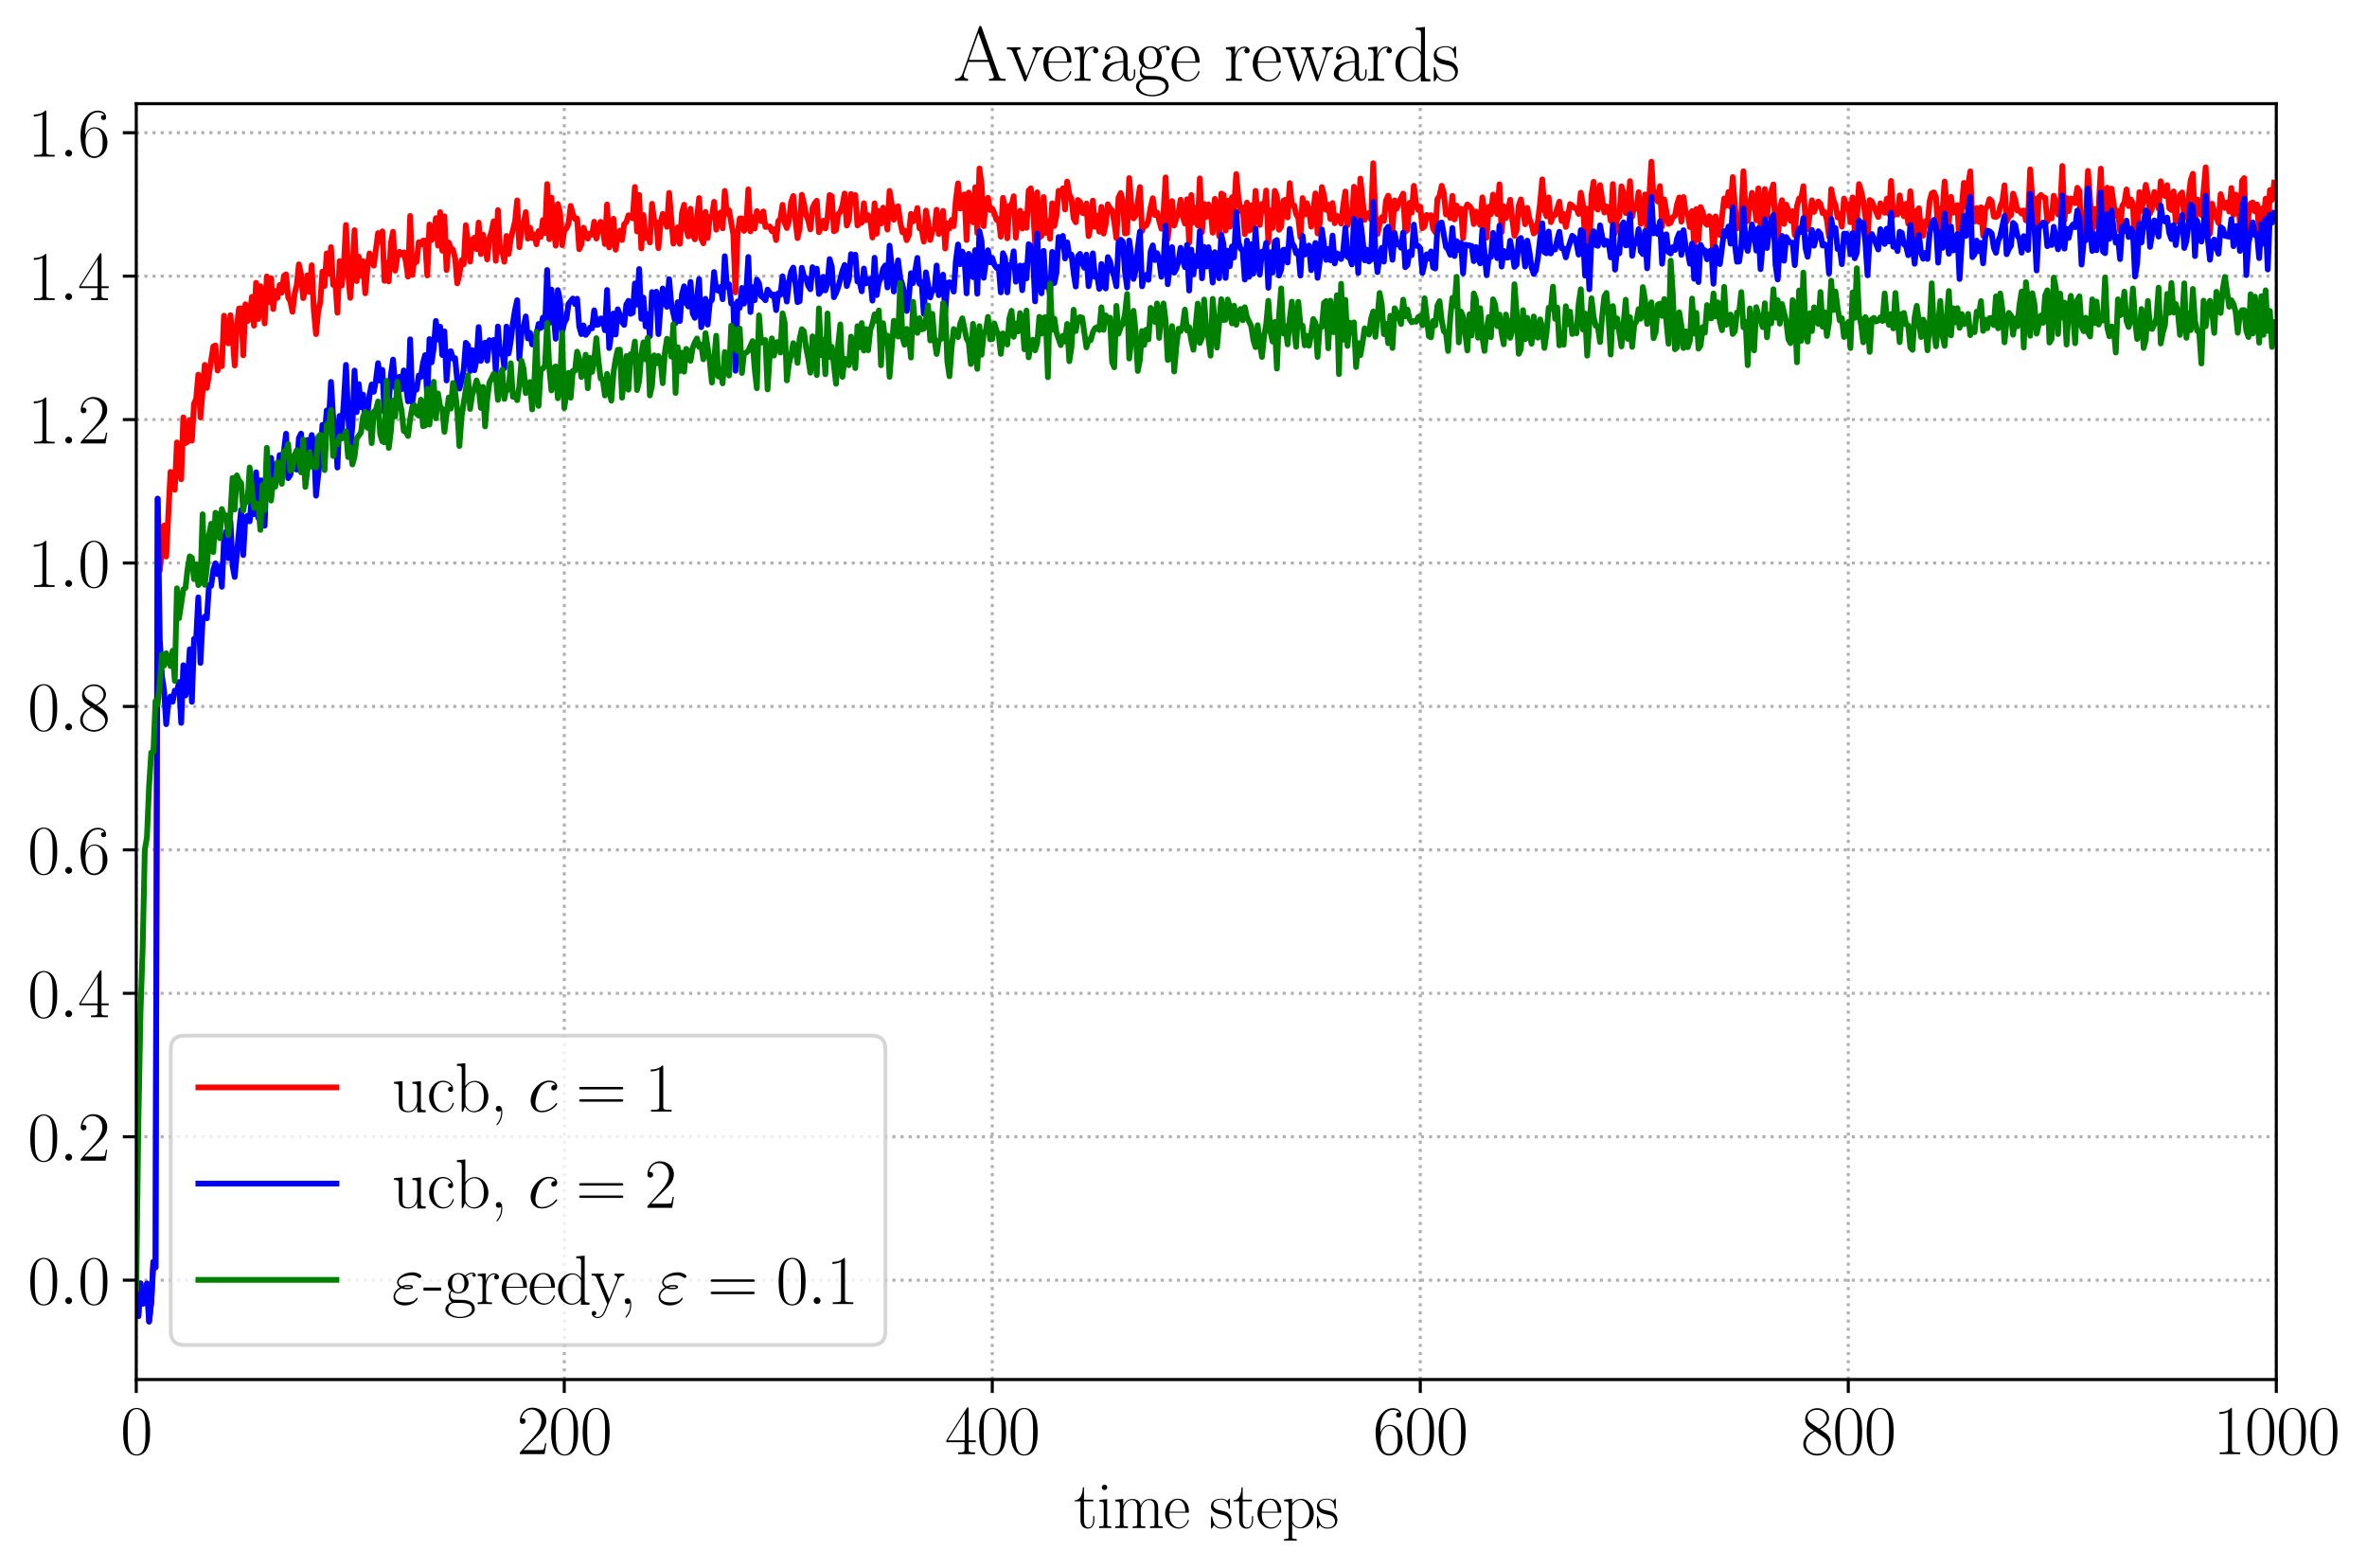 <?xml version="1.0" encoding="utf-8" standalone="no"?>
<!DOCTYPE svg PUBLIC "-//W3C//DTD SVG 1.1//EN"
  "http://www.w3.org/Graphics/SVG/1.1/DTD/svg11.dtd">
<svg xmlns:xlink="http://www.w3.org/1999/xlink" width="617.175pt" height="408.874pt" viewBox="0 0 617.175 408.874" xmlns="http://www.w3.org/2000/svg" version="1.1">
 <defs>
  <style type="text/css">*{stroke-linejoin: round; stroke-linecap: butt}</style>
 </defs>
 <g id="figure_1">
  <g id="patch_1">
   <path d="M 0 408.874 
L 617.175 408.874 
L 617.175 0 
L 0 0 
z
" style="fill: #ffffff"/>
  </g>
  <g id="axes_1">
   <g id="patch_2">
    <path d="M 35.526 359.677 
L 593.526 359.677 
L 593.526 27.037 
L 35.526 27.037 
z
" style="fill: #ffffff"/>
   </g>
   <g id="matplotlib.axis_1">
    <g id="xtick_1">
     <g id="line2d_1">
      <path d="M 35.526 359.677 
L 35.526 27.037 
" clip-path="url(#p6fa4dc00e3)" style="fill: none; stroke-dasharray: 0.8,1.32; stroke-dashoffset: 0; stroke: #b0b0b0; stroke-width: 0.8"/>
     </g>
     <g id="line2d_2">
      <defs>
       <path id="mb897940512" d="M 0 0 
L 0 3.5 
" style="stroke: #000000; stroke-width: 0.8"/>
      </defs>
      <g>
       <use xlink:href="#mb897940512" x="35.526" y="359.677" style="stroke: #000000; stroke-width: 0.8"/>
      </g>
     </g>
     <g id="text_1">
      <!-- $\mathdefault{0}$ -->
      <g transform="translate(31.414 379.13) scale(0.18 -0.18)">
       <defs>
        <path id="CMR17-30" d="M 2688 2025 
C 2688 2416 2682 3080 2413 3591 
C 2176 4039 1798 4198 1466 4198 
C 1158 4198 768 4058 525 3597 
C 269 3118 243 2524 243 2025 
C 243 1661 250 1106 448 619 
C 723 -39 1216 -128 1466 -128 
C 1760 -128 2208 -7 2470 600 
C 2662 1042 2688 1559 2688 2025 
z
M 1466 -26 
C 1056 -26 813 325 723 812 
C 653 1188 653 1738 653 2096 
C 653 2588 653 2997 736 3387 
C 858 3929 1216 4096 1466 4096 
C 1728 4096 2067 3923 2189 3400 
C 2272 3036 2278 2607 2278 2096 
C 2278 1680 2278 1169 2202 792 
C 2067 95 1690 -26 1466 -26 
z
" transform="scale(0.016)"/>
       </defs>
       <use xlink:href="#CMR17-30" transform="scale(0.996)"/>
      </g>
     </g>
    </g>
    <g id="xtick_2">
     <g id="line2d_3">
      <path d="M 147.126 359.677 
L 147.126 27.037 
" clip-path="url(#p6fa4dc00e3)" style="fill: none; stroke-dasharray: 0.8,1.32; stroke-dashoffset: 0; stroke: #b0b0b0; stroke-width: 0.8"/>
     </g>
     <g id="line2d_4">
      <g>
       <use xlink:href="#mb897940512" x="147.126" y="359.677" style="stroke: #000000; stroke-width: 0.8"/>
      </g>
     </g>
     <g id="text_2">
      <!-- $\mathdefault{200}$ -->
      <g transform="translate(134.79 379.13) scale(0.18 -0.18)">
       <defs>
        <path id="CMR17-32" d="M 2669 989 
L 2554 989 
C 2490 536 2438 459 2413 420 
C 2381 369 1920 369 1830 369 
L 602 369 
C 832 619 1280 1072 1824 1597 
C 2214 1967 2669 2402 2669 3035 
C 2669 3790 2067 4224 1395 4224 
C 691 4224 262 3604 262 3030 
C 262 2780 448 2748 525 2748 
C 589 2748 781 2787 781 3010 
C 781 3207 614 3264 525 3264 
C 486 3264 448 3258 422 3245 
C 544 3790 915 4058 1306 4058 
C 1862 4058 2227 3617 2227 3035 
C 2227 2479 1901 2000 1536 1584 
L 262 146 
L 262 0 
L 2515 0 
L 2669 989 
z
" transform="scale(0.016)"/>
       </defs>
       <use xlink:href="#CMR17-32" transform="scale(0.996)"/>
       <use xlink:href="#CMR17-30" transform="translate(45.69 0) scale(0.996)"/>
       <use xlink:href="#CMR17-30" transform="translate(91.381 0) scale(0.996)"/>
      </g>
     </g>
    </g>
    <g id="xtick_3">
     <g id="line2d_5">
      <path d="M 258.726 359.677 
L 258.726 27.037 
" clip-path="url(#p6fa4dc00e3)" style="fill: none; stroke-dasharray: 0.8,1.32; stroke-dashoffset: 0; stroke: #b0b0b0; stroke-width: 0.8"/>
     </g>
     <g id="line2d_6">
      <g>
       <use xlink:href="#mb897940512" x="258.726" y="359.677" style="stroke: #000000; stroke-width: 0.8"/>
      </g>
     </g>
     <g id="text_3">
      <!-- $\mathdefault{400}$ -->
      <g transform="translate(246.39 379.13) scale(0.18 -0.18)">
       <defs>
        <path id="CMR17-34" d="M 2150 4122 
C 2150 4256 2144 4256 2029 4256 
L 128 1254 
L 128 1088 
L 1779 1088 
L 1779 457 
C 1779 224 1766 160 1318 160 
L 1197 160 
L 1197 0 
C 1402 0 1747 0 1965 0 
C 2182 0 2528 0 2733 0 
L 2733 160 
L 2611 160 
C 2163 160 2150 224 2150 457 
L 2150 1088 
L 2803 1088 
L 2803 1254 
L 2150 1254 
L 2150 4122 
z
M 1798 3703 
L 1798 1254 
L 256 1254 
L 1798 3703 
z
" transform="scale(0.016)"/>
       </defs>
       <use xlink:href="#CMR17-34" transform="scale(0.996)"/>
       <use xlink:href="#CMR17-30" transform="translate(45.69 0) scale(0.996)"/>
       <use xlink:href="#CMR17-30" transform="translate(91.381 0) scale(0.996)"/>
      </g>
     </g>
    </g>
    <g id="xtick_4">
     <g id="line2d_7">
      <path d="M 370.326 359.677 
L 370.326 27.037 
" clip-path="url(#p6fa4dc00e3)" style="fill: none; stroke-dasharray: 0.8,1.32; stroke-dashoffset: 0; stroke: #b0b0b0; stroke-width: 0.8"/>
     </g>
     <g id="line2d_8">
      <g>
       <use xlink:href="#mb897940512" x="370.326" y="359.677" style="stroke: #000000; stroke-width: 0.8"/>
      </g>
     </g>
     <g id="text_4">
      <!-- $\mathdefault{600}$ -->
      <g transform="translate(357.99 379.13) scale(0.18 -0.18)">
       <defs>
        <path id="CMR17-36" d="M 678 2176 
C 678 3690 1395 4032 1811 4032 
C 1946 4032 2272 4009 2400 3776 
C 2298 3776 2106 3776 2106 3553 
C 2106 3381 2246 3323 2336 3323 
C 2394 3323 2566 3348 2566 3560 
C 2566 3954 2246 4179 1805 4179 
C 1043 4179 243 3390 243 1984 
C 243 253 966 -128 1478 -128 
C 2099 -128 2688 427 2688 1283 
C 2688 2081 2170 2662 1517 2662 
C 1126 2662 838 2407 678 1960 
L 678 2176 
z
M 1478 25 
C 691 25 691 1200 691 1436 
C 691 1896 909 2560 1504 2560 
C 1613 2560 1926 2560 2138 2120 
C 2253 1870 2253 1609 2253 1289 
C 2253 944 2253 690 2118 434 
C 1978 171 1773 25 1478 25 
z
" transform="scale(0.016)"/>
       </defs>
       <use xlink:href="#CMR17-36" transform="scale(0.996)"/>
       <use xlink:href="#CMR17-30" transform="translate(45.69 0) scale(0.996)"/>
       <use xlink:href="#CMR17-30" transform="translate(91.381 0) scale(0.996)"/>
      </g>
     </g>
    </g>
    <g id="xtick_5">
     <g id="line2d_9">
      <path d="M 481.926 359.677 
L 481.926 27.037 
" clip-path="url(#p6fa4dc00e3)" style="fill: none; stroke-dasharray: 0.8,1.32; stroke-dashoffset: 0; stroke: #b0b0b0; stroke-width: 0.8"/>
     </g>
     <g id="line2d_10">
      <g>
       <use xlink:href="#mb897940512" x="481.926" y="359.677" style="stroke: #000000; stroke-width: 0.8"/>
      </g>
     </g>
     <g id="text_5">
      <!-- $\mathdefault{800}$ -->
      <g transform="translate(469.59 379.13) scale(0.18 -0.18)">
       <defs>
        <path id="CMR17-38" d="M 1741 2264 
C 2144 2467 2554 2773 2554 3263 
C 2554 3841 1990 4179 1472 4179 
C 890 4179 378 3759 378 3180 
C 378 3021 416 2747 666 2505 
C 730 2442 998 2251 1171 2130 
C 883 1983 211 1634 211 934 
C 211 279 838 -128 1459 -128 
C 2144 -128 2720 362 2720 1010 
C 2720 1590 2330 1857 2074 2029 
L 1741 2264 
z
M 902 2822 
C 851 2854 595 3051 595 3351 
C 595 3739 998 4032 1459 4032 
C 1965 4032 2336 3676 2336 3262 
C 2336 2669 1670 2331 1638 2331 
C 1632 2331 1626 2331 1574 2370 
L 902 2822 
z
M 2080 1519 
C 2176 1449 2483 1240 2483 851 
C 2483 381 2010 25 1472 25 
C 890 25 448 438 448 940 
C 448 1443 838 1862 1280 2060 
L 2080 1519 
z
" transform="scale(0.016)"/>
       </defs>
       <use xlink:href="#CMR17-38" transform="scale(0.996)"/>
       <use xlink:href="#CMR17-30" transform="translate(45.69 0) scale(0.996)"/>
       <use xlink:href="#CMR17-30" transform="translate(91.381 0) scale(0.996)"/>
      </g>
     </g>
    </g>
    <g id="xtick_6">
     <g id="line2d_11">
      <path d="M 593.526 359.677 
L 593.526 27.037 
" clip-path="url(#p6fa4dc00e3)" style="fill: none; stroke-dasharray: 0.8,1.32; stroke-dashoffset: 0; stroke: #b0b0b0; stroke-width: 0.8"/>
     </g>
     <g id="line2d_12">
      <g>
       <use xlink:href="#mb897940512" x="593.526" y="359.677" style="stroke: #000000; stroke-width: 0.8"/>
      </g>
     </g>
     <g id="text_6">
      <!-- $\mathdefault{1000}$ -->
      <g transform="translate(577.077 379.13) scale(0.18 -0.18)">
       <defs>
        <path id="CMR17-31" d="M 1702 4058 
C 1702 4192 1696 4192 1606 4192 
C 1357 3916 979 3827 621 3827 
C 602 3827 570 3827 563 3808 
C 557 3795 557 3782 557 3648 
C 755 3648 1088 3686 1344 3839 
L 1344 461 
C 1344 236 1331 160 781 160 
L 589 160 
L 589 0 
C 896 0 1216 0 1523 0 
C 1830 0 2150 0 2458 0 
L 2458 160 
L 2266 160 
C 1715 160 1702 230 1702 458 
L 1702 4058 
z
" transform="scale(0.016)"/>
       </defs>
       <use xlink:href="#CMR17-31" transform="scale(0.996)"/>
       <use xlink:href="#CMR17-30" transform="translate(45.69 0) scale(0.996)"/>
       <use xlink:href="#CMR17-30" transform="translate(91.381 0) scale(0.996)"/>
       <use xlink:href="#CMR17-30" transform="translate(137.071 0) scale(0.996)"/>
      </g>
     </g>
    </g>
    <g id="text_7">
     <!-- time steps -->
     <g transform="translate(280.025 398.38) scale(0.17 -0.17)">
      <defs>
       <path id="CMR17-74" d="M 966 2560 
L 1862 2560 
L 1862 2725 
L 966 2725 
L 966 3904 
L 851 3904 
C 838 3245 614 2668 70 2668 
L 70 2560 
L 627 2560 
L 627 771 
C 627 650 627 -64 1370 -64 
C 1747 -64 1965 306 1965 777 
L 1965 1140 
L 1850 1140 
L 1850 783 
C 1850 344 1677 51 1408 51 
C 1222 51 966 178 966 758 
L 966 2560 
z
" transform="scale(0.016)"/>
       <path id="CMR17-69" d="M 992 3909 
C 992 4049 877 4170 730 4170 
C 589 4170 467 4056 467 3909 
C 467 3769 582 3648 730 3648 
C 870 3648 992 3763 992 3909 
z
M 243 2706 
L 243 2541 
C 602 2541 653 2502 653 2197 
L 653 427 
C 653 184 627 153 218 153 
L 218 -13 
C 371 0 646 0 806 0 
C 960 0 1222 0 1370 -13 
L 1370 153 
C 992 153 979 191 979 420 
L 979 2776 
L 243 2706 
z
" transform="scale(0.016)"/>
       <path id="CMR17-6d" d="M 4326 1933 
C 4326 2252 4269 2790 3507 2790 
C 3072 2790 2771 2496 2656 2151 
L 2650 2151 
C 2573 2676 2195 2790 1837 2790 
C 1331 2790 1069 2400 973 2144 
L 966 2144 
L 966 2790 
L 211 2720 
L 211 2554 
C 589 2554 646 2515 646 2208 
L 646 428 
C 646 184 621 153 211 153 
L 211 -13 
C 365 0 646 0 813 0 
C 979 0 1267 0 1421 -13 
L 1421 153 
C 1011 153 986 178 986 428 
L 986 1658 
C 986 2247 1344 2688 1792 2688 
C 2266 2688 2317 2266 2317 1958 
L 2317 428 
C 2317 184 2291 153 1882 153 
L 1882 -13 
C 2035 0 2317 0 2483 0 
C 2650 0 2938 0 3091 -13 
L 3091 153 
C 2682 153 2656 178 2656 428 
L 2656 1658 
C 2656 2247 3014 2688 3462 2688 
C 3936 2688 3987 2266 3987 1958 
L 3987 428 
C 3987 184 3962 153 3552 153 
L 3552 -13 
C 3706 0 3987 0 4154 0 
C 4320 0 4608 0 4762 -13 
L 4762 153 
C 4352 153 4326 178 4326 428 
L 4326 1933 
z
" transform="scale(0.016)"/>
       <path id="CMR17-65" d="M 2438 1472 
C 2464 1498 2464 1511 2464 1576 
C 2464 2238 2118 2816 1389 2816 
C 710 2816 173 2169 173 1383 
C 173 551 781 -64 1459 -64 
C 2176 -64 2458 607 2458 740 
C 2458 784 2419 784 2406 784 
C 2362 784 2355 771 2330 696 
C 2189 265 1837 51 1504 51 
C 1229 51 954 203 781 480 
C 582 803 582 1176 582 1472 
L 2438 1472 
z
M 589 1568 
C 634 2505 1126 2714 1382 2714 
C 1818 2714 2112 2297 2118 1568 
L 589 1568 
z
" transform="scale(0.016)"/>
       <path id="CMR17-73" d="M 1978 2697 
C 1978 2813 1971 2819 1933 2819 
C 1907 2819 1901 2813 1824 2717 
C 1805 2691 1747 2626 1728 2601 
C 1523 2819 1235 2819 1126 2819 
C 416 2819 160 2447 160 2076 
C 160 1498 813 1365 998 1325 
C 1402 1243 1542 1217 1677 1101 
C 1760 1025 1901 884 1901 654 
C 1901 384 1747 38 1158 38 
C 602 38 403 460 288 1021 
C 269 1110 269 1117 218 1117 
C 166 1117 160 1110 160 983 
L 160 63 
C 160 -51 166 -58 205 -58 
C 237 -58 243 -51 275 0 
C 314 57 410 211 448 276 
C 576 103 800 -64 1158 -64 
C 1792 -64 2131 283 2131 784 
C 2131 1112 1958 1285 1875 1362 
C 1683 1561 1459 1606 1190 1657 
C 838 1735 390 1825 390 2217 
C 390 2383 480 2737 1126 2737 
C 1811 2737 1850 2094 1862 1888 
C 1869 1856 1901 1849 1920 1849 
C 1978 1849 1978 1869 1978 1978 
L 1978 2697 
z
" transform="scale(0.016)"/>
       <path id="CMR17-70" d="M 1408 -1063 
C 998 -1063 973 -1037 973 -789 
L 973 402 
C 1158 134 1427 -38 1766 -38 
C 2406 -38 3053 523 3053 1388 
C 3053 2191 2496 2802 1837 2802 
C 1453 2802 1139 2592 960 2338 
L 960 2802 
L 198 2732 
L 198 2567 
C 576 2567 634 2528 634 2223 
L 634 -789 
C 634 -1031 608 -1063 198 -1063 
L 198 -1228 
C 352 -1216 634 -1216 800 -1216 
C 966 -1216 1254 -1216 1408 -1228 
L 1408 -1063 
z
M 973 2012 
C 973 2102 973 2235 1222 2471 
C 1254 2497 1472 2688 1792 2688 
C 2259 2688 2643 2108 2643 1382 
C 2643 656 2234 64 1728 64 
C 1498 64 1248 172 1056 472 
C 973 612 973 650 973 752 
L 973 2012 
z
" transform="scale(0.016)"/>
      </defs>
      <use xlink:href="#CMR17-74" transform="scale(0.996)"/>
      <use xlink:href="#CMR17-69" transform="translate(35.281 0) scale(0.996)"/>
      <use xlink:href="#CMR17-6d" transform="translate(60.152 0) scale(0.996)"/>
      <use xlink:href="#CMR17-65" transform="translate(137.071 0) scale(0.996)"/>
      <use xlink:href="#CMR17-73" transform="translate(207.633 0) scale(0.996)"/>
      <use xlink:href="#CMR17-74" transform="translate(243.434 0) scale(0.996)"/>
      <use xlink:href="#CMR17-65" transform="translate(278.715 0) scale(0.996)"/>
      <use xlink:href="#CMR17-70" transform="translate(319.201 0) scale(0.996)"/>
      <use xlink:href="#CMR17-73" transform="translate(370.096 0) scale(0.996)"/>
     </g>
    </g>
   </g>
   <g id="matplotlib.axis_2">
    <g id="ytick_1">
     <g id="line2d_13">
      <path d="M 35.526 333.776 
L 593.526 333.776 
" clip-path="url(#p6fa4dc00e3)" style="fill: none; stroke-dasharray: 0.8,1.32; stroke-dashoffset: 0; stroke: #b0b0b0; stroke-width: 0.8"/>
     </g>
     <g id="line2d_14">
      <defs>
       <path id="m8e9ab70016" d="M 0 0 
L -3.5 0 
" style="stroke: #000000; stroke-width: 0.8"/>
      </defs>
      <g>
       <use xlink:href="#m8e9ab70016" x="35.526" y="333.776" style="stroke: #000000; stroke-width: 0.8"/>
      </g>
     </g>
     <g id="text_8">
      <!-- $\mathdefault{0.0}$ -->
      <g transform="translate(7.2 340.003) scale(0.18 -0.18)">
       <defs>
        <path id="CMMI12-3a" d="M 1178 307 
C 1178 492 1024 619 870 619 
C 685 619 557 466 557 313 
C 557 128 710 0 864 0 
C 1050 0 1178 153 1178 307 
z
" transform="scale(0.016)"/>
       </defs>
       <use xlink:href="#CMR17-30" transform="scale(0.996)"/>
       <use xlink:href="#CMMI12-3a" transform="translate(45.69 0) scale(0.996)"/>
       <use xlink:href="#CMR17-30" transform="translate(72.788 0) scale(0.996)"/>
      </g>
     </g>
    </g>
    <g id="ytick_2">
     <g id="line2d_15">
      <path d="M 35.526 296.38 
L 593.526 296.38 
" clip-path="url(#p6fa4dc00e3)" style="fill: none; stroke-dasharray: 0.8,1.32; stroke-dashoffset: 0; stroke: #b0b0b0; stroke-width: 0.8"/>
     </g>
     <g id="line2d_16">
      <g>
       <use xlink:href="#m8e9ab70016" x="35.526" y="296.38" style="stroke: #000000; stroke-width: 0.8"/>
      </g>
     </g>
     <g id="text_9">
      <!-- $\mathdefault{0.2}$ -->
      <g transform="translate(7.2 302.606) scale(0.18 -0.18)">
       <use xlink:href="#CMR17-30" transform="scale(0.996)"/>
       <use xlink:href="#CMMI12-3a" transform="translate(45.69 0) scale(0.996)"/>
       <use xlink:href="#CMR17-32" transform="translate(72.788 0) scale(0.996)"/>
      </g>
     </g>
    </g>
    <g id="ytick_3">
     <g id="line2d_17">
      <path d="M 35.526 258.983 
L 593.526 258.983 
" clip-path="url(#p6fa4dc00e3)" style="fill: none; stroke-dasharray: 0.8,1.32; stroke-dashoffset: 0; stroke: #b0b0b0; stroke-width: 0.8"/>
     </g>
     <g id="line2d_18">
      <g>
       <use xlink:href="#m8e9ab70016" x="35.526" y="258.983" style="stroke: #000000; stroke-width: 0.8"/>
      </g>
     </g>
     <g id="text_10">
      <!-- $\mathdefault{0.4}$ -->
      <g transform="translate(7.2 265.21) scale(0.18 -0.18)">
       <use xlink:href="#CMR17-30" transform="scale(0.996)"/>
       <use xlink:href="#CMMI12-3a" transform="translate(45.69 0) scale(0.996)"/>
       <use xlink:href="#CMR17-34" transform="translate(72.788 0) scale(0.996)"/>
      </g>
     </g>
    </g>
    <g id="ytick_4">
     <g id="line2d_19">
      <path d="M 35.526 221.587 
L 593.526 221.587 
" clip-path="url(#p6fa4dc00e3)" style="fill: none; stroke-dasharray: 0.8,1.32; stroke-dashoffset: 0; stroke: #b0b0b0; stroke-width: 0.8"/>
     </g>
     <g id="line2d_20">
      <g>
       <use xlink:href="#m8e9ab70016" x="35.526" y="221.587" style="stroke: #000000; stroke-width: 0.8"/>
      </g>
     </g>
     <g id="text_11">
      <!-- $\mathdefault{0.6}$ -->
      <g transform="translate(7.2 227.814) scale(0.18 -0.18)">
       <use xlink:href="#CMR17-30" transform="scale(0.996)"/>
       <use xlink:href="#CMMI12-3a" transform="translate(45.69 0) scale(0.996)"/>
       <use xlink:href="#CMR17-36" transform="translate(72.788 0) scale(0.996)"/>
      </g>
     </g>
    </g>
    <g id="ytick_5">
     <g id="line2d_21">
      <path d="M 35.526 184.191 
L 593.526 184.191 
" clip-path="url(#p6fa4dc00e3)" style="fill: none; stroke-dasharray: 0.8,1.32; stroke-dashoffset: 0; stroke: #b0b0b0; stroke-width: 0.8"/>
     </g>
     <g id="line2d_22">
      <g>
       <use xlink:href="#m8e9ab70016" x="35.526" y="184.191" style="stroke: #000000; stroke-width: 0.8"/>
      </g>
     </g>
     <g id="text_12">
      <!-- $\mathdefault{0.8}$ -->
      <g transform="translate(7.2 190.417) scale(0.18 -0.18)">
       <use xlink:href="#CMR17-30" transform="scale(0.996)"/>
       <use xlink:href="#CMMI12-3a" transform="translate(45.69 0) scale(0.996)"/>
       <use xlink:href="#CMR17-38" transform="translate(72.788 0) scale(0.996)"/>
      </g>
     </g>
    </g>
    <g id="ytick_6">
     <g id="line2d_23">
      <path d="M 35.526 146.794 
L 593.526 146.794 
" clip-path="url(#p6fa4dc00e3)" style="fill: none; stroke-dasharray: 0.8,1.32; stroke-dashoffset: 0; stroke: #b0b0b0; stroke-width: 0.8"/>
     </g>
     <g id="line2d_24">
      <g>
       <use xlink:href="#m8e9ab70016" x="35.526" y="146.794" style="stroke: #000000; stroke-width: 0.8"/>
      </g>
     </g>
     <g id="text_13">
      <!-- $\mathdefault{1.0}$ -->
      <g transform="translate(7.2 153.021) scale(0.18 -0.18)">
       <use xlink:href="#CMR17-31" transform="scale(0.996)"/>
       <use xlink:href="#CMMI12-3a" transform="translate(45.69 0) scale(0.996)"/>
       <use xlink:href="#CMR17-30" transform="translate(72.788 0) scale(0.996)"/>
      </g>
     </g>
    </g>
    <g id="ytick_7">
     <g id="line2d_25">
      <path d="M 35.526 109.398 
L 593.526 109.398 
" clip-path="url(#p6fa4dc00e3)" style="fill: none; stroke-dasharray: 0.8,1.32; stroke-dashoffset: 0; stroke: #b0b0b0; stroke-width: 0.8"/>
     </g>
     <g id="line2d_26">
      <g>
       <use xlink:href="#m8e9ab70016" x="35.526" y="109.398" style="stroke: #000000; stroke-width: 0.8"/>
      </g>
     </g>
     <g id="text_14">
      <!-- $\mathdefault{1.2}$ -->
      <g transform="translate(7.2 115.625) scale(0.18 -0.18)">
       <use xlink:href="#CMR17-31" transform="scale(0.996)"/>
       <use xlink:href="#CMMI12-3a" transform="translate(45.69 0) scale(0.996)"/>
       <use xlink:href="#CMR17-32" transform="translate(72.788 0) scale(0.996)"/>
      </g>
     </g>
    </g>
    <g id="ytick_8">
     <g id="line2d_27">
      <path d="M 35.526 72.002 
L 593.526 72.002 
" clip-path="url(#p6fa4dc00e3)" style="fill: none; stroke-dasharray: 0.8,1.32; stroke-dashoffset: 0; stroke: #b0b0b0; stroke-width: 0.8"/>
     </g>
     <g id="line2d_28">
      <g>
       <use xlink:href="#m8e9ab70016" x="35.526" y="72.002" style="stroke: #000000; stroke-width: 0.8"/>
      </g>
     </g>
     <g id="text_15">
      <!-- $\mathdefault{1.4}$ -->
      <g transform="translate(7.2 78.228) scale(0.18 -0.18)">
       <use xlink:href="#CMR17-31" transform="scale(0.996)"/>
       <use xlink:href="#CMMI12-3a" transform="translate(45.69 0) scale(0.996)"/>
       <use xlink:href="#CMR17-34" transform="translate(72.788 0) scale(0.996)"/>
      </g>
     </g>
    </g>
    <g id="ytick_9">
     <g id="line2d_29">
      <path d="M 35.526 34.605 
L 593.526 34.605 
" clip-path="url(#p6fa4dc00e3)" style="fill: none; stroke-dasharray: 0.8,1.32; stroke-dashoffset: 0; stroke: #b0b0b0; stroke-width: 0.8"/>
     </g>
     <g id="line2d_30">
      <g>
       <use xlink:href="#m8e9ab70016" x="35.526" y="34.605" style="stroke: #000000; stroke-width: 0.8"/>
      </g>
     </g>
     <g id="text_16">
      <!-- $\mathdefault{1.6}$ -->
      <g transform="translate(7.2 40.832) scale(0.18 -0.18)">
       <use xlink:href="#CMR17-31" transform="scale(0.996)"/>
       <use xlink:href="#CMMI12-3a" transform="translate(45.69 0) scale(0.996)"/>
       <use xlink:href="#CMR17-36" transform="translate(72.788 0) scale(0.996)"/>
      </g>
     </g>
    </g>
   </g>
   <g id="line2d_31">
    <path d="M 35.526 334.703 
L 36.084 343.155 
L 36.642 334.603 
L 37.2 339.932 
L 37.758 339.601 
L 38.316 334.664 
L 38.874 344.557 
L 39.432 339.514 
L 39.99 328.974 
L 40.548 330.449 
L 41.106 130.016 
L 41.664 148.761 
L 42.78 137.018 
L 43.338 145.111 
L 44.454 123.03 
L 45.012 123.362 
L 45.57 127.71 
L 46.128 115.346 
L 46.686 117.212 
L 47.244 124.954 
L 47.802 108.82 
L 48.36 115.528 
L 48.918 115.208 
L 49.476 109.502 
L 50.034 114.891 
L 50.592 105.276 
L 51.15 103.934 
L 51.708 97.673 
L 52.266 108.843 
L 53.382 95.126 
L 53.94 101.15 
L 55.614 90.338 
L 56.172 90.057 
L 56.73 96.618 
L 57.288 94.364 
L 57.846 95.476 
L 58.404 82.312 
L 58.962 87.799 
L 59.52 89.524 
L 60.078 82.192 
L 60.636 87.47 
L 61.194 95.288 
L 61.752 85.212 
L 62.31 80.441 
L 62.868 80.394 
L 63.426 92.643 
L 63.984 79.338 
L 64.542 83.71 
L 65.1 83.134 
L 65.658 77.411 
L 66.216 84.906 
L 66.774 73.733 
L 67.332 83.176 
L 67.89 74.604 
L 68.448 77.142 
L 69.006 84.331 
L 69.564 72.076 
L 70.122 78.819 
L 70.68 72.54 
L 71.238 80.577 
L 71.796 75.844 
L 72.354 77.649 
L 72.912 74.296 
L 73.47 76.306 
L 74.028 71.913 
L 74.586 71.546 
L 75.144 77.566 
L 75.702 78.522 
L 76.26 81.294 
L 76.818 76.553 
L 77.376 74.279 
L 77.934 68.92 
L 78.492 71.501 
L 79.05 77.733 
L 79.608 75.736 
L 80.166 71.761 
L 80.724 76.114 
L 81.282 69.149 
L 81.84 81.11 
L 82.398 87.115 
L 82.956 81.221 
L 83.514 78.719 
L 84.072 70.817 
L 84.63 74.568 
L 85.188 66.06 
L 85.746 71.414 
L 86.304 64.432 
L 86.862 74.28 
L 87.42 73.273 
L 87.978 81.529 
L 88.536 68.088 
L 89.094 74.485 
L 89.652 69.264 
L 90.21 58.654 
L 90.768 71.419 
L 91.326 77.657 
L 91.884 70.223 
L 92.442 60.014 
L 93 73.282 
L 93.558 66.924 
L 94.116 71.933 
L 94.674 68.082 
L 95.232 76.475 
L 95.79 69.822 
L 96.348 66.066 
L 96.906 67.38 
L 97.464 69.257 
L 98.58 60.763 
L 99.138 62.976 
L 99.696 60.316 
L 100.254 73.216 
L 100.812 68.436 
L 101.37 73.359 
L 101.928 63.278 
L 102.486 60.419 
L 103.044 70.576 
L 103.602 66.969 
L 104.16 65.653 
L 104.718 66.369 
L 105.276 65.782 
L 105.834 68.244 
L 106.392 72.124 
L 106.95 56.295 
L 107.508 71.667 
L 108.066 67.299 
L 108.624 68.296 
L 109.182 63.153 
L 109.74 63.748 
L 110.298 62.746 
L 110.856 62.736 
L 111.414 71.813 
L 111.972 58.532 
L 112.53 62.624 
L 113.088 61.26 
L 113.646 56.883 
L 114.204 64.051 
L 114.762 55.314 
L 115.32 65.368 
L 115.878 56.381 
L 116.436 70.415 
L 116.994 63.204 
L 117.552 64.669 
L 118.11 65.087 
L 118.668 67.35 
L 119.226 73.88 
L 119.784 71.402 
L 120.342 67.845 
L 120.9 68.919 
L 121.458 58.711 
L 122.016 63.013 
L 122.574 68.207 
L 123.132 62.503 
L 123.69 61.984 
L 124.248 64.936 
L 124.806 58.029 
L 125.364 66.254 
L 125.922 61.155 
L 127.038 67.637 
L 127.596 62.075 
L 128.154 60.413 
L 128.712 57.69 
L 129.27 68.006 
L 129.828 54.794 
L 130.386 65.582 
L 130.944 65.365 
L 131.502 68.247 
L 132.06 61.501 
L 132.618 66.222 
L 133.176 62.333 
L 134.292 57.74 
L 134.85 52.254 
L 135.408 64.459 
L 135.966 60.194 
L 136.524 58.259 
L 137.082 55.299 
L 137.64 62.221 
L 138.198 59.371 
L 138.756 62.082 
L 139.314 61.078 
L 139.872 63.696 
L 140.43 60.237 
L 140.988 61.768 
L 141.546 57.369 
L 142.104 60.788 
L 142.662 47.992 
L 143.22 62.366 
L 143.778 51.522 
L 144.336 59.199 
L 144.894 64.05 
L 145.452 53.198 
L 146.01 55.398 
L 146.568 63.919 
L 147.126 60.102 
L 147.684 59.58 
L 148.242 58.28 
L 148.8 53.696 
L 149.358 55.78 
L 149.916 57.107 
L 150.474 56.995 
L 151.032 64.977 
L 151.59 63.748 
L 152.148 59.354 
L 153.264 62.213 
L 153.822 60.906 
L 154.38 61.186 
L 154.938 57.803 
L 155.496 62.212 
L 156.054 59.726 
L 156.612 57.843 
L 157.17 59.713 
L 157.728 63.619 
L 158.286 53.309 
L 158.844 64.51 
L 159.402 63.287 
L 159.96 57.039 
L 160.518 65.106 
L 161.076 61.59 
L 161.634 60.14 
L 162.192 62.58 
L 162.75 58.434 
L 163.308 57.931 
L 163.866 56.123 
L 164.982 56.924 
L 165.54 48.755 
L 166.098 60.346 
L 166.656 50.829 
L 167.214 64.781 
L 167.772 56.058 
L 168.33 62.045 
L 168.888 60.764 
L 169.446 63.227 
L 170.004 53.138 
L 170.562 57.536 
L 171.12 57.934 
L 171.678 64.702 
L 172.236 58.129 
L 172.794 55.771 
L 173.91 59.146 
L 174.468 50.295 
L 175.584 63.526 
L 176.142 61.606 
L 176.7 59.266 
L 177.258 63.579 
L 177.816 55.569 
L 178.374 53.38 
L 178.932 59.819 
L 179.49 61.641 
L 180.048 54.405 
L 180.606 61.197 
L 181.164 62.397 
L 182.28 51.639 
L 182.838 62.212 
L 183.396 63.432 
L 183.954 55.236 
L 184.512 62.056 
L 185.07 56.52 
L 185.628 56.647 
L 186.186 52.618 
L 186.744 59.895 
L 187.302 56.451 
L 187.86 55.383 
L 188.418 59.529 
L 188.976 49.777 
L 189.534 55.736 
L 190.092 54.786 
L 191.208 61.15 
L 191.766 76.234 
L 192.324 61.085 
L 192.882 56.946 
L 193.44 56.952 
L 193.998 60.195 
L 194.556 59.195 
L 195.114 49.363 
L 195.672 60.314 
L 196.23 56.578 
L 196.788 59.576 
L 197.346 55.034 
L 198.462 57.689 
L 199.02 55.127 
L 199.578 59.171 
L 200.694 59.041 
L 201.252 60.257 
L 201.81 59.749 
L 202.368 62.608 
L 202.926 57.648 
L 203.484 57.102 
L 204.042 53.402 
L 204.6 58.013 
L 205.158 59.452 
L 205.716 57.56 
L 206.274 52.692 
L 206.832 51.094 
L 207.39 57.278 
L 207.948 62.079 
L 208.506 59.52 
L 209.064 50.794 
L 209.622 53.047 
L 210.18 56.104 
L 210.738 57.426 
L 211.296 59.811 
L 211.854 54.233 
L 212.412 53.019 
L 212.97 52.325 
L 213.528 60.55 
L 214.086 59.286 
L 214.644 57.547 
L 215.202 59.555 
L 215.76 56.779 
L 216.318 50.848 
L 216.876 51.163 
L 217.434 60.289 
L 217.992 59.968 
L 218.55 55.864 
L 219.108 55.255 
L 219.666 53.54 
L 220.224 50.453 
L 220.782 58.806 
L 221.34 57.339 
L 221.898 50.58 
L 222.456 52.693 
L 223.014 50.85 
L 223.572 58.793 
L 224.13 58.136 
L 224.688 58.058 
L 225.246 52.976 
L 225.804 57.396 
L 226.362 56.098 
L 226.92 57.267 
L 227.478 61.924 
L 228.036 53.017 
L 228.594 60.94 
L 229.152 54.976 
L 229.71 58.287 
L 230.268 54.131 
L 230.826 54.976 
L 231.384 59.862 
L 231.942 49.772 
L 232.5 53.1 
L 233.058 57.287 
L 233.616 54.199 
L 234.174 53.785 
L 234.732 57.877 
L 235.29 60.547 
L 235.848 60.11 
L 236.406 62.616 
L 236.964 61.349 
L 237.522 55.755 
L 238.08 57.729 
L 238.638 56.634 
L 239.196 54.242 
L 239.754 59.55 
L 240.312 59.644 
L 240.87 63.003 
L 241.428 54.907 
L 241.986 57.814 
L 242.544 62.573 
L 243.102 60.068 
L 243.66 59.651 
L 244.218 54.671 
L 244.776 61.019 
L 245.334 58.677 
L 245.892 54.978 
L 246.45 64.797 
L 247.008 58.214 
L 247.566 59.573 
L 248.124 57.325 
L 248.682 58.972 
L 249.24 52.062 
L 249.798 47.813 
L 250.356 54.37 
L 250.914 50.972 
L 251.472 50.691 
L 252.03 62.594 
L 252.588 50.206 
L 253.146 52.372 
L 253.704 57.96 
L 254.262 48.841 
L 254.82 60.758 
L 255.378 43.925 
L 255.936 48.016 
L 256.494 58.962 
L 257.052 52.223 
L 257.61 51.565 
L 258.168 54.767 
L 258.726 54.388 
L 259.284 55.663 
L 259.842 57.319 
L 260.4 57.151 
L 260.958 61.708 
L 261.516 51.592 
L 262.074 54.647 
L 262.632 62.139 
L 263.19 53.647 
L 263.748 53.735 
L 264.306 51.163 
L 264.864 61.97 
L 265.422 56.36 
L 265.98 54.93 
L 266.538 59.586 
L 267.096 55.744 
L 267.654 59.394 
L 268.212 49.669 
L 268.77 49.106 
L 269.328 53.922 
L 269.886 63.296 
L 270.444 50.145 
L 271.002 61.939 
L 271.56 61.502 
L 272.118 51.371 
L 272.676 60.72 
L 273.234 57.658 
L 273.792 62.262 
L 274.35 53.005 
L 274.908 58.912 
L 275.466 56.233 
L 276.024 49.751 
L 276.582 50.819 
L 277.14 49.097 
L 277.698 54.624 
L 278.256 47.331 
L 278.814 50.703 
L 279.372 51.828 
L 279.93 56.914 
L 280.488 57.955 
L 281.046 52.141 
L 281.604 52.614 
L 282.162 55.48 
L 282.72 55.665 
L 283.278 53.051 
L 283.836 61.571 
L 284.394 58.916 
L 284.952 52.298 
L 285.51 59.122 
L 286.068 56.25 
L 286.626 60.411 
L 287.184 53.943 
L 287.742 60.912 
L 288.3 58.44 
L 288.858 53.265 
L 289.416 54.285 
L 289.974 54.905 
L 290.532 57.875 
L 291.09 62.084 
L 291.648 51.489 
L 292.206 50.324 
L 292.764 52.482 
L 293.322 60.869 
L 293.88 60.754 
L 294.438 46.428 
L 294.996 53.581 
L 295.554 56.951 
L 296.112 56.187 
L 297.228 48.779 
L 297.786 60.232 
L 298.344 58.897 
L 298.902 58.774 
L 299.46 57.421 
L 300.018 54.075 
L 300.576 51.685 
L 301.134 56.052 
L 301.692 55.387 
L 302.808 59.638 
L 303.366 55.677 
L 303.924 46.245 
L 304.482 62.322 
L 305.04 56.293 
L 305.598 52.418 
L 306.156 58.799 
L 306.714 56.909 
L 307.272 55.487 
L 307.83 52.073 
L 308.388 56.487 
L 308.946 58.286 
L 309.504 51.938 
L 310.062 63.305 
L 310.62 50.841 
L 311.178 58.001 
L 311.736 54.181 
L 312.294 58.769 
L 312.852 46.512 
L 313.41 60.523 
L 313.968 53.155 
L 314.526 56.565 
L 315.084 53.297 
L 315.642 54.732 
L 316.2 60.679 
L 316.758 51.834 
L 317.316 54.71 
L 317.874 61.56 
L 318.432 50.469 
L 318.99 50.768 
L 319.548 60.131 
L 320.106 52.331 
L 320.664 59.115 
L 321.222 51.418 
L 321.78 54.324 
L 322.338 45.375 
L 322.896 51.485 
L 323.454 55.036 
L 324.012 54.096 
L 324.57 61.051 
L 325.128 52.821 
L 325.686 60.144 
L 326.244 53.514 
L 326.802 59.89 
L 327.36 49.76 
L 327.918 56.369 
L 328.476 58.661 
L 329.034 53.136 
L 329.592 55.011 
L 330.15 49.681 
L 330.708 63.255 
L 331.266 54.869 
L 331.824 59.428 
L 332.382 49.752 
L 332.94 51.184 
L 333.498 59.918 
L 334.056 59.079 
L 334.614 52.331 
L 335.172 52.064 
L 335.73 56.698 
L 336.288 47.752 
L 336.846 53.441 
L 337.404 53.481 
L 337.962 55.835 
L 338.52 56.828 
L 339.078 61.883 
L 339.636 51.649 
L 340.194 55.931 
L 340.752 52.982 
L 341.31 54.931 
L 341.868 59.098 
L 342.984 50.419 
L 343.542 60.856 
L 344.1 58.214 
L 344.658 48.784 
L 345.216 50.916 
L 345.774 54.726 
L 346.332 53.366 
L 346.89 57.113 
L 347.448 52.941 
L 348.006 58.208 
L 348.564 56.246 
L 349.122 56.622 
L 349.68 58.289 
L 350.238 53.514 
L 350.796 49.924 
L 351.354 58.728 
L 351.912 54.921 
L 352.47 57.732 
L 353.028 48.689 
L 353.586 52.535 
L 354.144 58.73 
L 354.702 46.558 
L 355.818 57.334 
L 356.376 55.758 
L 356.934 55.531 
L 357.492 57.201 
L 358.05 42.554 
L 358.608 55.952 
L 359.166 61.022 
L 359.724 58.53 
L 360.282 56.632 
L 360.84 57.599 
L 361.398 52.279 
L 361.956 51.004 
L 362.514 53.089 
L 363.072 59.833 
L 363.63 52.252 
L 364.188 54.412 
L 364.746 52.557 
L 365.304 51.66 
L 365.862 50.476 
L 366.42 60.474 
L 366.978 59.952 
L 367.536 52.858 
L 368.094 55.451 
L 368.652 48.452 
L 369.21 52.929 
L 369.768 54.732 
L 370.326 53.863 
L 370.884 59.502 
L 371.442 59.017 
L 372 56.028 
L 372.558 56.415 
L 373.116 56.089 
L 373.674 59.629 
L 374.232 60.518 
L 374.79 51.871 
L 375.348 51.074 
L 375.906 48.435 
L 376.464 50.341 
L 377.022 55.924 
L 377.58 55.444 
L 378.138 56.829 
L 378.696 51.05 
L 379.254 57.218 
L 379.812 53.596 
L 380.37 55.786 
L 380.928 54.403 
L 381.486 62.101 
L 382.044 54.553 
L 382.602 53.31 
L 383.16 53.72 
L 383.718 54.536 
L 384.276 58.427 
L 384.834 55.174 
L 385.95 58.689 
L 386.508 51.443 
L 387.066 55.73 
L 387.624 61.966 
L 388.182 53.906 
L 388.74 55.85 
L 389.298 50.73 
L 389.856 54.317 
L 390.414 55.836 
L 390.972 48.037 
L 391.53 60.537 
L 392.088 53.787 
L 392.646 56.864 
L 393.204 55.029 
L 393.762 52.065 
L 394.32 57.298 
L 394.878 61.461 
L 395.436 60.123 
L 395.994 53.627 
L 396.552 51.985 
L 397.668 58.477 
L 398.226 54.197 
L 398.784 57.096 
L 399.342 58.504 
L 399.9 60.882 
L 400.458 60.394 
L 401.016 57.495 
L 401.574 52.892 
L 402.132 46.775 
L 402.69 54.674 
L 403.248 56.402 
L 403.806 51.475 
L 404.364 57.926 
L 404.922 56.394 
L 405.48 56.062 
L 406.596 52.579 
L 407.154 57.61 
L 407.712 55.768 
L 408.27 59.165 
L 408.828 56.515 
L 409.386 53.221 
L 409.944 53.583 
L 410.502 54.179 
L 411.06 54.323 
L 411.618 55.787 
L 412.176 50.238 
L 412.734 53.236 
L 413.292 62.608 
L 413.85 54.383 
L 414.408 65.067 
L 414.966 50.855 
L 415.524 47.403 
L 416.082 54.172 
L 416.64 54.663 
L 417.198 48.269 
L 418.314 55.416 
L 418.872 53.804 
L 419.43 54.28 
L 419.988 57.589 
L 420.546 47.997 
L 421.104 60.766 
L 421.662 56.94 
L 422.22 56.509 
L 422.778 48.584 
L 423.336 50.296 
L 423.894 55.555 
L 424.452 55.205 
L 425.01 47.232 
L 425.568 56.508 
L 426.126 53.635 
L 426.684 54.43 
L 427.242 50.105 
L 427.8 58.388 
L 428.358 57.255 
L 428.916 50.691 
L 429.474 60.35 
L 430.59 42.157 
L 431.148 51.878 
L 431.706 50.144 
L 432.264 52.557 
L 432.822 48.519 
L 433.38 59.073 
L 433.938 51.979 
L 435.054 58.38 
L 435.612 58.075 
L 436.17 56.628 
L 436.728 56.279 
L 437.286 53.279 
L 437.844 51.475 
L 438.402 57.804 
L 438.96 51.382 
L 439.518 55.361 
L 440.076 55.771 
L 440.634 59.212 
L 441.192 55.038 
L 441.75 63.956 
L 442.308 54.496 
L 442.866 62.558 
L 443.424 53.982 
L 443.982 55.338 
L 444.54 58.037 
L 445.098 58.634 
L 445.656 56.359 
L 446.214 56.973 
L 446.772 67.42 
L 447.33 56.417 
L 447.888 59.239 
L 448.446 61.302 
L 449.562 51.744 
L 450.12 53.609 
L 450.678 50.046 
L 451.236 53.909 
L 451.794 46.17 
L 452.352 53.773 
L 452.91 59.562 
L 453.468 58.826 
L 454.026 55.827 
L 454.584 44.645 
L 455.142 55.19 
L 455.7 57.641 
L 456.258 53.369 
L 456.816 50.281 
L 457.374 52.427 
L 457.932 57.437 
L 458.49 49.112 
L 459.048 59.223 
L 459.606 55.406 
L 460.164 49.275 
L 460.722 56.34 
L 461.28 51.919 
L 462.396 48.073 
L 462.954 61.289 
L 463.512 63.295 
L 464.07 54.348 
L 464.628 52.187 
L 465.186 58.388 
L 465.744 53.352 
L 466.302 54.952 
L 466.86 57.57 
L 467.418 55.058 
L 467.976 61.266 
L 468.534 53.808 
L 469.092 51.755 
L 469.65 51.81 
L 470.208 48.542 
L 470.766 57.486 
L 471.324 59.761 
L 472.44 52.21 
L 472.998 55.248 
L 474.114 52.552 
L 474.672 53.164 
L 475.23 55.567 
L 475.788 55.253 
L 476.346 57.352 
L 476.904 61.75 
L 477.462 49.338 
L 478.02 52.059 
L 478.578 53.467 
L 479.136 56.697 
L 479.694 55.811 
L 480.252 59.105 
L 480.81 51.772 
L 481.368 53.83 
L 481.926 53.208 
L 482.484 57.921 
L 483.042 51.471 
L 483.6 59.995 
L 484.158 57.538 
L 484.716 48.001 
L 485.274 49.801 
L 485.832 52.431 
L 486.39 56.574 
L 486.948 63.28 
L 487.506 52.143 
L 488.064 52.531 
L 489.738 56.597 
L 490.296 53.001 
L 490.854 54.524 
L 491.412 55.474 
L 491.97 51.795 
L 492.528 55.783 
L 493.086 47.174 
L 493.644 56.293 
L 494.202 54.977 
L 494.76 55.942 
L 495.318 50.945 
L 495.876 54.577 
L 496.434 56.403 
L 496.992 53.12 
L 497.55 58.31 
L 498.108 49.857 
L 499.224 62.717 
L 499.782 54.935 
L 500.34 54.299 
L 500.898 60.202 
L 501.456 61.447 
L 502.014 57.683 
L 502.572 58.714 
L 503.13 52.454 
L 503.688 50.409 
L 504.246 50.144 
L 504.804 51.515 
L 505.362 61.098 
L 505.92 54.348 
L 506.478 55.154 
L 507.036 47.326 
L 507.594 53.622 
L 508.152 57.871 
L 508.71 51.322 
L 509.268 55.463 
L 509.826 53.863 
L 510.384 53.481 
L 510.942 64.924 
L 511.5 54.185 
L 512.058 47.683 
L 512.616 53.888 
L 513.174 48.226 
L 513.732 44.673 
L 514.29 57.846 
L 514.848 57.762 
L 515.406 54.236 
L 515.964 57.856 
L 516.522 54.057 
L 517.08 61.434 
L 517.638 54.457 
L 518.196 53.816 
L 518.754 51.904 
L 519.312 52.44 
L 519.87 56.47 
L 520.428 56.579 
L 520.986 56.226 
L 521.544 53.832 
L 522.102 52.506 
L 522.66 48.302 
L 523.218 57.751 
L 523.776 56.467 
L 524.334 56.138 
L 524.892 50.48 
L 525.45 52.11 
L 526.008 54.92 
L 526.566 54.849 
L 527.124 55.713 
L 527.682 54.856 
L 528.24 57.472 
L 528.798 56.906 
L 529.356 44.15 
L 529.914 51.939 
L 530.472 51.823 
L 531.03 62.625 
L 531.588 51.447 
L 532.146 50.821 
L 532.704 51.372 
L 533.262 51.58 
L 533.82 57.78 
L 534.378 55.848 
L 534.936 56.95 
L 535.494 51.033 
L 536.052 52.853 
L 536.61 55.933 
L 537.168 55.085 
L 537.726 43.268 
L 538.284 57.403 
L 538.842 51.623 
L 539.4 55.032 
L 539.958 51.751 
L 540.516 51.942 
L 541.074 52.962 
L 541.632 48.954 
L 542.19 49.779 
L 542.748 63.737 
L 543.306 56.949 
L 543.864 56.682 
L 544.422 44.556 
L 545.538 59.972 
L 546.096 54.485 
L 546.654 58.996 
L 547.212 54.099 
L 547.77 43.976 
L 548.328 58.671 
L 548.886 58.165 
L 549.444 48.931 
L 550.002 54.802 
L 550.56 49.187 
L 551.118 53.227 
L 551.676 56.296 
L 552.234 54.959 
L 552.792 60.299 
L 553.35 53.684 
L 553.908 52.854 
L 554.466 49.395 
L 555.024 53.729 
L 555.582 51.976 
L 556.14 53.088 
L 556.698 65.553 
L 557.256 62.641 
L 557.814 50.11 
L 558.372 54.96 
L 558.93 52.025 
L 559.488 48.195 
L 560.046 50.913 
L 560.604 55.642 
L 561.162 54.275 
L 561.72 50.051 
L 562.278 51.627 
L 562.836 54.379 
L 563.394 47.256 
L 563.952 49.862 
L 564.51 51.115 
L 565.068 48.278 
L 565.626 54.312 
L 566.184 54.748 
L 566.742 49.912 
L 567.3 57.855 
L 567.858 52.313 
L 568.416 50.813 
L 568.974 50.171 
L 569.532 56.795 
L 570.09 55.126 
L 570.648 51.508 
L 571.206 46.97 
L 571.764 45.312 
L 572.322 58.269 
L 572.88 51.996 
L 573.438 52.472 
L 573.996 56.092 
L 575.112 43.609 
L 575.67 54.589 
L 576.228 60.947 
L 576.786 53.123 
L 577.344 55.11 
L 578.46 58.169 
L 579.018 50.616 
L 579.576 52.744 
L 580.134 54.231 
L 580.692 52.773 
L 581.25 55.169 
L 581.808 49.025 
L 582.366 56.008 
L 582.924 50.709 
L 583.482 51.544 
L 584.04 58.22 
L 584.598 47.13 
L 585.156 46.424 
L 585.714 64.668 
L 586.272 56.32 
L 586.83 53.067 
L 587.388 52.796 
L 587.946 55.079 
L 588.504 53.3 
L 589.062 60.357 
L 589.62 54.344 
L 590.178 58.155 
L 590.736 51.809 
L 591.294 62.57 
L 591.852 49.575 
L 592.41 52.134 
L 592.968 47.622 
L 592.968 47.622 
" clip-path="url(#p6fa4dc00e3)" style="fill: none; stroke: #ff0000; stroke-width: 1.5; stroke-linecap: square"/>
   </g>
   <g id="line2d_32">
    <path d="M 35.526 334.703 
L 36.084 343.155 
L 36.642 334.603 
L 37.2 339.932 
L 37.758 339.601 
L 38.316 334.664 
L 38.874 344.557 
L 39.432 339.514 
L 39.99 328.974 
L 40.548 330.449 
L 41.106 130.016 
L 41.664 166.674 
L 42.222 176.247 
L 42.78 180.034 
L 43.338 188.806 
L 43.896 183.23 
L 44.454 181.598 
L 45.012 182.96 
L 45.57 180.058 
L 46.128 180.396 
L 46.686 177.819 
L 47.244 188.477 
L 47.802 173.441 
L 48.36 181.313 
L 48.918 178.003 
L 49.476 169.276 
L 50.034 182.987 
L 50.592 166.578 
L 51.15 166.466 
L 51.708 155.748 
L 52.266 172.841 
L 52.824 161.716 
L 53.382 160.761 
L 53.94 161.215 
L 54.498 152.576 
L 55.056 152.746 
L 55.614 148.622 
L 56.172 146.874 
L 56.73 149.697 
L 57.288 147.705 
L 57.846 152.985 
L 58.404 140.786 
L 58.962 138.613 
L 59.52 145.507 
L 60.078 135.956 
L 60.636 147.539 
L 61.194 150.435 
L 62.31 138.558 
L 62.868 132.945 
L 63.426 144.72 
L 63.984 134.94 
L 64.542 134.458 
L 65.1 135.929 
L 65.658 129.659 
L 66.216 134.06 
L 66.774 123.126 
L 67.332 135.002 
L 67.89 125.237 
L 68.448 125.317 
L 69.006 137.083 
L 69.564 120.797 
L 70.122 129.263 
L 70.68 119.379 
L 71.238 124.277 
L 71.796 122.382 
L 72.354 124.265 
L 72.912 118.651 
L 73.47 122.034 
L 74.586 113.079 
L 75.144 124.665 
L 75.702 123.802 
L 76.26 121.106 
L 76.818 120.612 
L 77.376 122.457 
L 77.934 114.206 
L 78.492 113.063 
L 79.05 120.538 
L 80.166 114.707 
L 80.724 116.6 
L 81.282 113.412 
L 81.84 116.155 
L 82.398 129.241 
L 83.514 118.7 
L 84.072 110.78 
L 84.63 113.989 
L 85.188 107.004 
L 85.746 109.818 
L 86.304 99.577 
L 86.862 108.802 
L 87.42 111.429 
L 87.978 121.905 
L 88.536 108.455 
L 89.094 112.367 
L 89.652 104.623 
L 90.21 95.136 
L 90.768 107.969 
L 91.326 116.935 
L 91.884 111.036 
L 92.442 96.613 
L 93 107.443 
L 93.558 100.148 
L 94.116 106.159 
L 94.674 102.885 
L 95.232 109.67 
L 95.79 108.259 
L 96.348 102.951 
L 96.906 100.251 
L 97.464 102.152 
L 98.022 99.16 
L 98.58 94.69 
L 99.138 99.241 
L 99.696 96.436 
L 100.254 107.462 
L 100.812 100.584 
L 101.37 104.871 
L 101.928 97.771 
L 102.486 93.75 
L 103.044 100.812 
L 103.602 102.169 
L 104.16 98.212 
L 104.718 101.484 
L 105.276 96.566 
L 106.392 104.647 
L 106.95 88.46 
L 107.508 104.921 
L 108.066 101.109 
L 108.624 101.6 
L 109.182 97.899 
L 109.74 98.279 
L 110.298 94.589 
L 110.856 92.575 
L 111.414 104.232 
L 111.972 88.405 
L 112.53 94.47 
L 113.088 90.851 
L 113.646 83.673 
L 114.204 88.53 
L 114.762 85.178 
L 115.32 92.564 
L 115.878 86.387 
L 116.436 99.202 
L 116.994 91.892 
L 117.552 91.565 
L 118.11 93.519 
L 118.668 93.378 
L 119.226 99.301 
L 119.784 101.318 
L 120.342 99.207 
L 120.9 96.477 
L 121.458 89.368 
L 122.016 90.022 
L 122.574 96.748 
L 123.132 91.285 
L 123.69 96.542 
L 124.248 93.842 
L 124.806 85.275 
L 125.364 94.096 
L 125.922 90.671 
L 126.48 89.333 
L 127.038 94.024 
L 127.596 88.684 
L 128.154 89.713 
L 128.712 88.63 
L 129.27 96.921 
L 129.828 85.12 
L 130.386 92.225 
L 130.944 91.364 
L 131.502 96 
L 132.06 85.144 
L 132.618 92.17 
L 133.176 88.898 
L 133.734 84.171 
L 134.292 80.814 
L 134.85 78.269 
L 135.408 93.6 
L 135.966 86.942 
L 136.524 85.238 
L 137.082 82.499 
L 137.64 88.226 
L 138.198 86.799 
L 138.756 89.804 
L 139.314 88.323 
L 139.872 87.22 
L 140.43 84.471 
L 140.988 85.504 
L 141.546 82.807 
L 142.104 85.15 
L 142.662 70.394 
L 143.22 84.218 
L 143.778 75.504 
L 144.894 88.329 
L 145.452 75.64 
L 146.01 78.328 
L 146.568 86.57 
L 147.126 84.166 
L 147.684 83.162 
L 148.242 79.225 
L 149.358 77.833 
L 149.916 79.266 
L 150.474 77.88 
L 151.032 85.175 
L 151.59 87.11 
L 152.148 84.849 
L 152.706 87.313 
L 153.264 86.605 
L 153.822 85.425 
L 154.38 85.613 
L 154.938 80.904 
L 155.496 84.701 
L 156.054 84.615 
L 156.612 83.035 
L 157.17 83.119 
L 157.728 86.112 
L 158.286 75.602 
L 158.844 90.752 
L 159.402 86.87 
L 159.96 81.73 
L 160.518 87.233 
L 161.076 80.638 
L 161.634 82.123 
L 162.192 83.999 
L 162.75 84.716 
L 163.308 79.41 
L 163.866 78.43 
L 164.424 81.828 
L 164.982 81.552 
L 165.54 73.907 
L 166.098 79.421 
L 166.656 70.148 
L 167.214 83.11 
L 167.772 77.588 
L 168.33 85.113 
L 168.888 81.92 
L 169.446 87.641 
L 170.004 76.152 
L 170.562 78.525 
L 171.12 76.062 
L 171.678 87.119 
L 172.236 79.906 
L 172.794 75.202 
L 173.352 78.95 
L 173.91 80.001 
L 174.468 72.779 
L 175.026 79.239 
L 176.142 84.259 
L 176.7 78.789 
L 177.258 83.708 
L 177.816 76.764 
L 178.374 74.636 
L 178.932 78.971 
L 179.49 79.932 
L 180.048 73.497 
L 180.606 81.683 
L 181.164 82.875 
L 182.28 72.745 
L 182.838 85.31 
L 183.396 82.572 
L 183.954 77.89 
L 184.512 84.649 
L 185.07 78.901 
L 185.628 78.164 
L 186.186 70.921 
L 186.744 75.498 
L 187.302 75.807 
L 187.86 74.82 
L 188.418 78.018 
L 188.976 66.798 
L 189.534 74.796 
L 190.092 74.117 
L 190.65 79.142 
L 191.208 79.282 
L 191.766 96.674 
L 192.324 78.599 
L 192.882 80.287 
L 193.44 75.074 
L 193.998 79.169 
L 194.556 76.701 
L 195.114 66.997 
L 195.672 81.365 
L 196.23 74.877 
L 196.788 78.27 
L 197.346 72.895 
L 197.904 73.863 
L 198.462 77.207 
L 199.02 77.618 
L 199.578 78.291 
L 200.136 75.509 
L 201.252 77.108 
L 201.81 76.798 
L 202.368 80.865 
L 202.926 76.467 
L 203.484 76.886 
L 204.042 72.03 
L 205.158 78.628 
L 205.716 73.686 
L 206.274 70.827 
L 206.832 69.764 
L 207.39 73.812 
L 207.948 78.793 
L 208.506 78.514 
L 209.064 69.803 
L 209.622 72.063 
L 210.18 72.485 
L 210.738 74.517 
L 211.296 75.413 
L 211.854 69.659 
L 212.412 71.184 
L 212.97 70.054 
L 213.528 76.65 
L 214.086 75.878 
L 214.644 72.167 
L 215.202 75.72 
L 215.76 73.997 
L 216.318 67.557 
L 216.876 69.526 
L 217.434 77.496 
L 217.992 76.376 
L 218.55 74.919 
L 219.666 70.581 
L 220.224 69.081 
L 220.782 74.593 
L 221.34 72.749 
L 221.898 66.257 
L 222.456 68.161 
L 223.014 66.388 
L 223.572 73.411 
L 224.13 73.485 
L 224.688 75.954 
L 225.246 70.008 
L 225.804 73.891 
L 226.362 73.093 
L 226.92 72.726 
L 227.478 78.394 
L 228.036 67.194 
L 228.594 76.941 
L 229.152 73.587 
L 229.71 72.491 
L 230.268 70.042 
L 230.826 69.195 
L 231.384 74.954 
L 231.942 64.038 
L 232.5 69.352 
L 233.058 76.017 
L 233.616 71.066 
L 234.174 67.858 
L 234.732 72.61 
L 235.29 74.212 
L 235.848 76.823 
L 236.406 81.083 
L 236.964 77.658 
L 237.522 71.231 
L 238.08 73.805 
L 239.196 67.236 
L 239.754 74.021 
L 240.312 73.594 
L 240.87 81.816 
L 241.428 71.006 
L 242.544 77.555 
L 243.102 75.597 
L 243.66 75.623 
L 244.218 69.212 
L 244.776 76.964 
L 245.892 71.612 
L 246.45 81.496 
L 247.008 73.799 
L 247.566 73.59 
L 248.124 74.403 
L 248.682 76.035 
L 249.24 67.983 
L 249.798 63.738 
L 250.356 68.874 
L 250.914 65.607 
L 251.472 67.078 
L 252.03 76.485 
L 252.588 66.174 
L 253.146 67.803 
L 253.704 72.261 
L 254.262 65.213 
L 254.82 76.593 
L 255.378 60.293 
L 255.936 62.789 
L 256.494 72.434 
L 257.052 68.364 
L 257.61 65.249 
L 258.168 68.383 
L 258.726 67.259 
L 259.284 69.042 
L 259.842 69.852 
L 260.4 69.603 
L 260.958 76.232 
L 261.516 66.016 
L 262.074 67.354 
L 262.632 76.232 
L 263.19 69.126 
L 263.748 69.454 
L 264.306 65.527 
L 264.864 73.45 
L 265.98 69.238 
L 266.538 75.67 
L 267.096 69.192 
L 267.654 72.572 
L 268.212 63.655 
L 268.77 64.083 
L 269.328 66.436 
L 269.886 78.574 
L 270.444 60.898 
L 271.002 73.719 
L 271.56 76.469 
L 272.118 65.4 
L 272.676 74.72 
L 273.234 73.131 
L 273.792 77.012 
L 274.35 65.678 
L 274.908 73.794 
L 275.466 71.134 
L 276.024 61.793 
L 276.582 64.285 
L 277.14 61.512 
L 277.698 67.4 
L 278.256 63.166 
L 278.814 66.558 
L 279.372 66.372 
L 279.93 71.11 
L 280.488 74.717 
L 281.046 66.828 
L 281.604 66.178 
L 282.162 68.494 
L 282.72 69.814 
L 283.278 66.375 
L 283.836 74.621 
L 284.394 71.358 
L 284.952 66.046 
L 285.51 72.175 
L 286.068 71.825 
L 286.626 75.306 
L 287.184 68.82 
L 287.742 74.61 
L 288.3 75.209 
L 288.858 67.035 
L 289.416 68.091 
L 289.974 70.589 
L 290.532 72.167 
L 291.09 74.656 
L 291.648 63.251 
L 292.206 62.497 
L 292.764 63.025 
L 293.322 70.723 
L 293.88 74.972 
L 294.438 62.703 
L 294.996 66.986 
L 295.554 72.727 
L 296.112 70.487 
L 296.67 64.698 
L 297.228 60.36 
L 297.786 74.657 
L 298.344 72.052 
L 298.902 71.626 
L 299.46 72.952 
L 300.018 65.562 
L 300.576 63.973 
L 301.134 67.808 
L 301.692 65.997 
L 302.25 67.651 
L 302.808 72.168 
L 303.366 68.59 
L 303.924 58.802 
L 304.482 74.11 
L 305.04 68.462 
L 305.598 64.432 
L 306.156 71.091 
L 306.714 70.113 
L 307.272 68.025 
L 307.83 64.606 
L 308.388 67.671 
L 308.946 69.653 
L 309.504 63.844 
L 310.062 75.762 
L 310.62 65.076 
L 311.178 71.526 
L 311.736 66.746 
L 312.294 69.346 
L 312.852 60.229 
L 313.41 72.563 
L 313.968 64.374 
L 314.526 69.5 
L 315.084 64.444 
L 315.642 67.939 
L 316.2 73.673 
L 316.758 65.742 
L 317.316 68.02 
L 317.874 72.557 
L 318.432 61.164 
L 318.99 63.577 
L 319.548 72.471 
L 320.106 65.361 
L 320.664 69.411 
L 321.222 64.266 
L 321.78 67.125 
L 322.338 55.305 
L 322.896 63.014 
L 323.454 64.799 
L 324.012 65.276 
L 324.57 72.89 
L 325.128 62.698 
L 325.686 72.186 
L 326.244 63.688 
L 326.802 71.352 
L 327.36 59.601 
L 327.918 67.538 
L 328.476 71.594 
L 329.034 65.646 
L 329.592 66.337 
L 330.15 63.326 
L 330.708 75.039 
L 331.266 65.765 
L 331.824 71.077 
L 332.382 62.967 
L 332.94 62.574 
L 333.498 71.842 
L 334.056 70.246 
L 334.614 65.116 
L 335.172 65.104 
L 335.73 68.449 
L 336.288 59.676 
L 336.846 63.29 
L 337.404 64.205 
L 337.962 66.045 
L 338.52 65.528 
L 339.078 71.856 
L 339.636 61.481 
L 340.194 66.374 
L 340.752 64.469 
L 341.31 64.011 
L 341.868 70.445 
L 342.426 65.972 
L 342.984 63.338 
L 343.542 72.44 
L 344.1 68.379 
L 344.658 59.81 
L 345.774 67.759 
L 346.332 64.949 
L 346.89 67.85 
L 347.448 61.422 
L 348.006 68.687 
L 348.564 66.045 
L 349.122 66.348 
L 349.68 67.538 
L 350.238 65.372 
L 350.796 59.428 
L 351.354 67.002 
L 351.912 67.091 
L 352.47 68.953 
L 353.028 57.087 
L 353.586 60.71 
L 354.144 71.156 
L 354.702 57.565 
L 355.26 62.127 
L 355.818 67.882 
L 356.376 65.081 
L 356.934 68.178 
L 357.492 67.698 
L 358.05 52.653 
L 358.608 65.618 
L 359.166 70.949 
L 359.724 66.7 
L 360.282 64.61 
L 360.84 68.212 
L 361.398 59.859 
L 361.956 59.121 
L 363.072 67.741 
L 363.63 60.725 
L 364.188 63.724 
L 364.746 63.328 
L 365.304 64.604 
L 365.862 60.651 
L 366.42 69.677 
L 366.978 69.086 
L 367.536 65.645 
L 368.094 66.524 
L 368.652 58.57 
L 369.21 64.051 
L 369.768 64.088 
L 370.326 64.723 
L 370.884 71.168 
L 372 66.304 
L 372.558 67.419 
L 373.116 65.552 
L 373.674 69.728 
L 374.232 70.014 
L 374.79 59.32 
L 375.348 58.202 
L 375.906 58.024 
L 377.022 64.397 
L 377.58 65.023 
L 378.138 66.418 
L 378.696 59.437 
L 379.254 66.759 
L 379.812 62.864 
L 380.37 65.201 
L 380.928 63.314 
L 381.486 71.271 
L 382.044 63.793 
L 383.16 64.005 
L 383.718 64.114 
L 384.276 68.094 
L 384.834 64.41 
L 385.392 67.247 
L 385.95 68.679 
L 386.508 59.933 
L 387.624 71.753 
L 388.182 67.027 
L 388.74 67.027 
L 389.298 60.714 
L 389.856 65.12 
L 390.414 67.326 
L 390.972 58.832 
L 391.53 69.507 
L 392.088 65.4 
L 392.646 67.152 
L 393.204 67.149 
L 393.762 62.77 
L 394.32 65.842 
L 394.878 69.587 
L 395.436 69.022 
L 395.994 62.473 
L 396.552 62.048 
L 397.11 64.74 
L 397.668 69.496 
L 398.226 62.738 
L 398.784 65.655 
L 399.342 69.742 
L 399.9 71.44 
L 400.458 70.48 
L 401.016 67.192 
L 401.574 62.195 
L 402.132 58.238 
L 402.69 65.761 
L 403.248 66.045 
L 403.806 60.355 
L 404.364 66.086 
L 404.922 64.582 
L 405.48 65.052 
L 406.038 62.457 
L 406.596 60.422 
L 407.154 64.705 
L 407.712 64.769 
L 408.27 67.1 
L 408.828 64.89 
L 409.944 61.474 
L 410.502 61.926 
L 411.06 63.417 
L 411.618 66.392 
L 412.176 60.01 
L 412.734 60.508 
L 413.292 71.861 
L 413.85 64.148 
L 414.408 75.423 
L 414.966 61.823 
L 415.524 60.273 
L 416.082 63.879 
L 416.64 64.098 
L 417.198 58.748 
L 417.756 61.727 
L 418.314 63.843 
L 418.872 62.776 
L 419.43 63.184 
L 419.988 67.113 
L 420.546 58.608 
L 421.104 70.31 
L 421.662 64.833 
L 422.22 66.064 
L 422.778 58.874 
L 423.336 57.973 
L 423.894 63.981 
L 424.452 63.847 
L 425.01 55.81 
L 425.568 66.705 
L 426.126 63.063 
L 426.684 63.402 
L 427.242 59.753 
L 427.8 65.541 
L 428.358 66.252 
L 428.916 60.228 
L 429.474 69.953 
L 430.59 51.321 
L 431.148 60.836 
L 431.706 59.28 
L 432.264 61.032 
L 432.822 57.737 
L 433.38 68.767 
L 433.938 61.341 
L 434.496 61.078 
L 435.054 65.7 
L 435.612 66.093 
L 436.17 64.445 
L 436.728 65.18 
L 437.286 62.212 
L 437.844 60.828 
L 438.402 66.451 
L 438.96 60.024 
L 439.518 64.3 
L 440.076 65.688 
L 440.634 68.757 
L 441.192 63.513 
L 441.75 72.702 
L 442.308 64.53 
L 442.866 73.543 
L 443.424 63.852 
L 443.982 65.015 
L 444.54 65.289 
L 445.098 67.608 
L 445.656 65.547 
L 446.214 65.249 
L 446.772 73.984 
L 447.33 64.399 
L 447.888 67.234 
L 448.446 68.857 
L 449.562 60.239 
L 450.12 61.47 
L 450.678 59.05 
L 451.236 63.535 
L 451.794 54.077 
L 452.352 63.593 
L 452.91 68.237 
L 453.468 68.175 
L 454.026 64.311 
L 454.584 54.312 
L 455.142 63.53 
L 455.7 65.421 
L 456.816 58.525 
L 457.374 61.168 
L 457.932 65.343 
L 458.49 59.503 
L 459.048 70.173 
L 460.164 57.188 
L 460.722 64.656 
L 461.28 60.268 
L 461.838 57.101 
L 462.396 56.076 
L 462.954 69.022 
L 463.512 72.87 
L 464.07 63.801 
L 464.628 61.489 
L 465.186 67.987 
L 465.744 61.809 
L 466.302 62.735 
L 466.86 63.286 
L 467.418 63.277 
L 467.976 69.121 
L 468.534 61.845 
L 469.092 59.597 
L 469.65 60.461 
L 470.208 56.864 
L 470.766 64.676 
L 471.324 66.944 
L 471.882 62.952 
L 472.44 59.957 
L 472.998 64.061 
L 473.556 61.821 
L 474.114 60.293 
L 474.672 60.99 
L 475.23 64.024 
L 475.788 63.693 
L 476.346 64.351 
L 476.904 71.307 
L 477.462 57.056 
L 478.02 60 
L 478.578 59.467 
L 479.136 64.93 
L 479.694 64.523 
L 480.252 68.875 
L 480.81 60.921 
L 481.368 60.939 
L 481.926 61.454 
L 482.484 66.303 
L 483.042 60.774 
L 483.6 67.338 
L 484.158 65.861 
L 484.716 57.456 
L 485.274 58.358 
L 485.832 58.106 
L 486.39 63.291 
L 486.948 71.784 
L 487.506 62.052 
L 488.064 61.015 
L 488.622 62.202 
L 489.738 65.054 
L 490.296 59.746 
L 490.854 61.427 
L 491.412 63.607 
L 491.97 59.611 
L 492.528 62.938 
L 493.086 55.473 
L 493.644 64.32 
L 494.202 63.794 
L 494.76 65.473 
L 495.318 60.423 
L 495.876 60.705 
L 496.434 63.696 
L 496.992 64.172 
L 497.55 66.545 
L 498.108 58.639 
L 499.224 68.773 
L 499.782 62.8 
L 500.34 61.2 
L 500.898 65.953 
L 501.456 67.46 
L 502.014 65.936 
L 502.572 67.513 
L 503.13 60.85 
L 503.688 58.25 
L 504.246 57.34 
L 504.804 59.151 
L 505.362 68.494 
L 505.92 60.585 
L 506.478 64.635 
L 507.036 55.679 
L 507.594 61.529 
L 508.152 66.165 
L 508.71 59.05 
L 509.268 65.308 
L 510.384 61 
L 510.942 72.746 
L 511.5 63.201 
L 512.058 56.287 
L 512.616 61.515 
L 513.174 54.752 
L 513.732 51.341 
L 514.29 67.055 
L 514.848 66.324 
L 515.406 62.736 
L 515.964 65.46 
L 516.522 63.332 
L 517.08 68.666 
L 517.638 61.754 
L 518.196 60.116 
L 518.754 60.298 
L 519.312 60.858 
L 519.87 64.575 
L 520.428 65.916 
L 520.986 62.956 
L 521.544 61.543 
L 522.66 56.288 
L 523.218 66.285 
L 523.776 64.927 
L 524.334 64.111 
L 524.892 58.118 
L 525.45 58.657 
L 526.008 61.429 
L 526.566 62.327 
L 527.124 65.884 
L 527.682 61.564 
L 528.798 65.166 
L 529.356 50.499 
L 529.914 59.186 
L 530.472 59.275 
L 531.03 70.527 
L 531.588 59.694 
L 532.146 58.589 
L 532.704 58.016 
L 533.262 58.276 
L 533.82 64.183 
L 534.378 63.107 
L 534.936 63.888 
L 535.494 59.135 
L 536.61 65.013 
L 537.168 63.134 
L 537.726 50.95 
L 538.284 64.818 
L 538.842 59.669 
L 539.4 62.021 
L 539.958 59.348 
L 540.516 58.526 
L 541.074 59.246 
L 541.632 54.9 
L 542.19 56.919 
L 542.748 68.992 
L 543.306 62.872 
L 543.864 62.655 
L 544.422 49.103 
L 544.98 59.564 
L 545.538 65.43 
L 546.096 61.022 
L 546.654 65.251 
L 547.212 61.171 
L 547.77 50.143 
L 548.328 65.563 
L 548.886 66.014 
L 549.444 55.845 
L 550.002 62.279 
L 550.56 54.897 
L 551.118 59.646 
L 551.676 63.294 
L 552.234 61.741 
L 552.792 67.557 
L 553.35 59.072 
L 553.908 60.298 
L 554.466 57.52 
L 555.024 61.797 
L 555.582 59.605 
L 556.14 60.585 
L 556.698 72.097 
L 557.256 68.694 
L 557.814 58.297 
L 558.372 63.224 
L 558.93 58.401 
L 559.488 54.855 
L 560.046 55.342 
L 560.604 64.366 
L 561.72 57.466 
L 562.836 61.697 
L 563.394 53.604 
L 563.952 57.414 
L 564.51 57.758 
L 565.068 56.734 
L 565.626 60.764 
L 566.184 62.337 
L 566.742 58.71 
L 567.3 63.886 
L 567.858 60.277 
L 568.416 58.974 
L 568.974 56.061 
L 569.532 64.659 
L 570.09 62.86 
L 570.648 58.582 
L 571.206 53.353 
L 571.764 53.921 
L 572.322 66.768 
L 572.88 57.538 
L 573.438 59.933 
L 573.996 62.995 
L 574.554 59.301 
L 575.112 51.048 
L 575.67 62.339 
L 576.228 67.715 
L 576.786 63.321 
L 577.344 62.46 
L 577.902 64.576 
L 578.46 66.158 
L 579.018 59.205 
L 579.576 59.618 
L 580.134 61.485 
L 581.25 61.719 
L 581.808 57.14 
L 582.366 64.193 
L 582.924 58.96 
L 583.482 58.896 
L 584.04 65.439 
L 584.598 54.256 
L 585.156 51.8 
L 585.714 71.722 
L 586.272 63.474 
L 587.388 57.969 
L 587.946 61.306 
L 588.504 61.051 
L 589.062 67.303 
L 589.62 58.438 
L 590.178 63.545 
L 590.736 57.122 
L 591.294 70.259 
L 591.852 55.961 
L 592.41 58.042 
L 592.968 55.502 
L 592.968 55.502 
" clip-path="url(#p6fa4dc00e3)" style="fill: none; stroke: #0000ff; stroke-width: 1.5; stroke-linecap: square"/>
   </g>
   <g id="line2d_33">
    <path d="M 35.526 336.048 
L 36.084 292.55 
L 36.642 263.893 
L 37.2 247.171 
L 37.758 221.599 
L 38.316 218.235 
L 38.874 204.911 
L 39.432 196.223 
L 39.99 196.02 
L 40.548 182.787 
L 41.106 183.679 
L 41.664 178.018 
L 42.222 170.63 
L 42.78 173.544 
L 43.338 170.308 
L 44.454 173.661 
L 45.012 169.666 
L 45.57 177.526 
L 46.128 153.389 
L 46.686 161.173 
L 47.802 153.679 
L 48.36 153.281 
L 48.918 148.345 
L 49.476 145.052 
L 50.034 145.41 
L 50.592 150.993 
L 51.15 147.118 
L 51.708 152.556 
L 52.266 151.727 
L 52.824 134.083 
L 53.382 152.479 
L 53.94 147.989 
L 54.498 139.552 
L 55.056 136.559 
L 55.614 143.936 
L 56.172 133.691 
L 56.73 134.052 
L 57.288 140.325 
L 57.846 132.71 
L 58.404 134.4 
L 58.962 134.364 
L 59.52 139.546 
L 60.078 133.946 
L 60.636 124.595 
L 61.194 132.836 
L 61.752 123.945 
L 62.31 125.314 
L 62.868 125.935 
L 63.426 133.125 
L 63.984 130.031 
L 64.542 130.843 
L 65.1 121.884 
L 66.216 132.403 
L 66.774 131.303 
L 67.332 131.436 
L 67.89 138.168 
L 68.448 126.459 
L 69.006 133 
L 69.564 116.756 
L 70.122 127.907 
L 70.68 130.512 
L 71.238 125.151 
L 71.796 126.881 
L 72.354 120.543 
L 72.912 121.877 
L 73.47 126.158 
L 74.028 117.652 
L 74.586 117.753 
L 75.144 115.775 
L 75.702 122.764 
L 76.26 122.096 
L 76.818 118.669 
L 77.376 117.368 
L 77.934 118.68 
L 78.492 123.159 
L 79.05 114.582 
L 79.608 126.961 
L 80.724 118.017 
L 81.282 121.662 
L 81.84 121.107 
L 82.398 121.899 
L 82.956 113.968 
L 83.514 113.343 
L 84.072 113.917 
L 84.63 122.576 
L 85.188 110.685 
L 85.746 110.573 
L 86.304 106.91 
L 86.862 118.902 
L 87.42 115.265 
L 87.978 115.83 
L 88.536 113.747 
L 89.094 114.342 
L 89.652 114.006 
L 90.21 112.434 
L 90.768 119.179 
L 91.326 116.571 
L 91.884 121.1 
L 92.442 119.088 
L 93 114.333 
L 94.116 112.773 
L 94.674 108.587 
L 95.232 107.36 
L 95.79 111.523 
L 96.348 107.864 
L 96.906 115.541 
L 97.464 107.327 
L 98.022 106.851 
L 98.58 104.668 
L 99.138 113.254 
L 99.696 115.067 
L 100.254 115.339 
L 100.812 99.293 
L 101.37 116.785 
L 101.928 112.396 
L 102.486 104.383 
L 103.044 108.577 
L 103.602 99.536 
L 104.16 104.236 
L 104.718 107.138 
L 105.276 112.355 
L 105.834 112.629 
L 106.392 113.679 
L 106.95 109.233 
L 107.508 106.063 
L 108.066 105.619 
L 108.624 107.876 
L 109.182 108.37 
L 109.74 104.195 
L 110.298 111.126 
L 110.856 110.943 
L 111.414 101.393 
L 111.972 110.703 
L 112.53 103.136 
L 113.088 99.537 
L 113.646 109.069 
L 114.204 102.582 
L 114.762 106.029 
L 115.32 106.602 
L 115.878 112.591 
L 116.994 103.638 
L 117.552 106.551 
L 118.11 99.85 
L 118.668 102.237 
L 119.226 106.73 
L 119.784 116.284 
L 120.342 108.723 
L 122.016 97.85 
L 122.574 106.623 
L 123.132 102.934 
L 123.69 101.363 
L 124.248 99.187 
L 124.806 100.937 
L 125.364 106.362 
L 125.922 100.868 
L 126.48 111.165 
L 127.038 104.075 
L 127.596 99.826 
L 128.712 97.509 
L 129.27 97.94 
L 129.828 104.271 
L 130.386 98.201 
L 130.944 96.391 
L 131.502 104.009 
L 132.06 101.041 
L 132.618 101.593 
L 133.176 94.705 
L 133.734 103.469 
L 134.292 102.895 
L 134.85 104.345 
L 135.408 100.587 
L 135.966 94.041 
L 136.524 96.144 
L 137.082 102.495 
L 137.64 99.995 
L 138.198 99.605 
L 138.756 106.753 
L 139.314 100.072 
L 139.872 86.558 
L 140.43 105.834 
L 140.988 96.518 
L 141.546 96.106 
L 142.104 95.332 
L 142.662 84.201 
L 143.22 95.918 
L 143.778 101.802 
L 144.336 95.887 
L 144.894 95.541 
L 145.452 103.841 
L 146.01 100.551 
L 146.568 86.773 
L 147.126 106.375 
L 147.684 102.549 
L 148.242 97.2 
L 148.8 103.694 
L 149.358 96.701 
L 149.916 96.667 
L 150.474 91.688 
L 151.032 93.462 
L 151.59 98.322 
L 152.148 97.451 
L 152.706 92.474 
L 153.264 101.228 
L 153.822 93.315 
L 154.38 96.971 
L 154.938 93.718 
L 155.496 88.167 
L 156.054 94.22 
L 156.612 98.696 
L 157.17 98.921 
L 157.728 103.119 
L 158.286 97.47 
L 158.844 101.582 
L 159.402 104.469 
L 159.96 97.23 
L 160.518 93.638 
L 161.076 91.204 
L 161.634 91.165 
L 162.192 103.693 
L 163.308 92.825 
L 163.866 101.606 
L 164.424 92.339 
L 164.982 92.684 
L 165.54 89.032 
L 166.098 101.695 
L 166.656 99.378 
L 167.214 92.341 
L 167.772 89.242 
L 168.33 93.718 
L 168.888 88.082 
L 169.446 103.097 
L 170.004 100.585 
L 170.562 92.648 
L 171.12 94.783 
L 171.678 92.797 
L 172.236 94.154 
L 172.794 99.914 
L 173.352 91.934 
L 173.91 88.308 
L 174.468 89.097 
L 175.026 92.988 
L 175.584 84.529 
L 176.142 102.457 
L 176.7 90.501 
L 177.258 96.716 
L 177.816 91.93 
L 178.374 96.917 
L 178.932 90.957 
L 179.49 91.55 
L 180.048 94.077 
L 180.606 90.73 
L 181.164 89.265 
L 181.722 88.244 
L 182.28 90.446 
L 182.838 89.856 
L 183.396 93.683 
L 183.954 86.859 
L 185.07 94.262 
L 185.628 99.747 
L 186.186 94.202 
L 186.744 87.523 
L 187.302 98.156 
L 187.86 96.659 
L 188.418 99.949 
L 188.976 91.767 
L 189.534 95.413 
L 190.092 97.922 
L 190.65 84.902 
L 191.208 91.006 
L 191.766 85.868 
L 192.324 91.526 
L 192.882 85.662 
L 193.44 97.249 
L 193.998 92.149 
L 194.556 91.964 
L 195.114 91.445 
L 196.23 88.934 
L 196.788 96.378 
L 197.346 101.221 
L 197.904 82.218 
L 198.462 89.353 
L 199.02 88.687 
L 199.578 88.669 
L 200.136 101.542 
L 200.694 92.837 
L 201.252 88.218 
L 201.81 92.72 
L 202.368 89.289 
L 202.926 89.136 
L 203.484 91.93 
L 204.042 81.708 
L 204.6 84.099 
L 205.158 99.19 
L 205.716 94.789 
L 206.274 92.631 
L 206.832 89.462 
L 207.39 90.54 
L 207.948 94.622 
L 208.506 88.263 
L 209.064 85.821 
L 209.622 86.42 
L 210.18 90.681 
L 210.738 93.462 
L 211.296 97.177 
L 211.854 87.681 
L 212.412 91.769 
L 212.97 97.799 
L 213.528 80.393 
L 214.086 92.597 
L 214.644 88.58 
L 215.202 97.569 
L 215.76 81.723 
L 216.318 93.126 
L 216.876 90.408 
L 217.992 100.072 
L 218.55 89.78 
L 219.108 84.573 
L 219.666 98.257 
L 220.224 93.536 
L 220.782 94.283 
L 221.34 95.24 
L 221.898 87.755 
L 222.456 89.862 
L 223.014 95.979 
L 223.572 85.047 
L 224.13 90.526 
L 224.688 84.23 
L 225.246 91.402 
L 225.804 85.797 
L 226.362 91.321 
L 226.92 86.024 
L 227.478 84.403 
L 228.036 81.96 
L 228.594 83.661 
L 229.152 80.942 
L 229.71 95.228 
L 230.268 84.266 
L 230.826 89.255 
L 231.384 87.48 
L 231.942 98.258 
L 233.058 83.619 
L 233.616 86.694 
L 234.174 87.757 
L 234.732 73.797 
L 235.29 87.909 
L 235.848 89.895 
L 236.406 85.744 
L 236.964 87.187 
L 237.522 93.228 
L 238.08 78.688 
L 238.638 85.104 
L 239.196 86.804 
L 239.754 82.966 
L 240.312 85.895 
L 240.87 85.697 
L 241.428 83.177 
L 241.986 79.638 
L 242.544 88.76 
L 243.102 81.824 
L 243.66 88.547 
L 244.218 92.299 
L 244.776 88.801 
L 245.334 88.433 
L 245.892 79.028 
L 246.45 80.474 
L 247.008 94.27 
L 247.566 98.101 
L 248.124 90.634 
L 248.682 85.796 
L 249.24 86.682 
L 249.798 87.897 
L 250.356 84.448 
L 250.914 82.982 
L 252.03 88.307 
L 252.588 89.238 
L 253.146 94.912 
L 253.704 84.425 
L 254.82 96.173 
L 255.378 85.026 
L 255.936 92.509 
L 256.494 86.911 
L 257.052 86.192 
L 257.61 82.599 
L 258.168 88.487 
L 258.726 88.428 
L 259.284 84.343 
L 259.842 86.254 
L 260.4 87.279 
L 260.958 92.279 
L 261.516 86.92 
L 262.074 87.406 
L 262.632 89.835 
L 263.19 82.968 
L 263.748 81.032 
L 264.306 87.823 
L 264.864 84.372 
L 265.422 86.434 
L 265.98 81.629 
L 266.538 82.995 
L 267.096 91.081 
L 267.654 80.973 
L 268.212 93.177 
L 268.77 89.425 
L 269.328 88.555 
L 269.886 91.351 
L 270.444 89.476 
L 271.002 82.594 
L 271.56 87.013 
L 272.118 82.879 
L 272.676 82.65 
L 273.234 98.35 
L 273.792 73.92 
L 274.35 85.998 
L 274.908 83.063 
L 275.466 86.75 
L 276.582 89.97 
L 277.14 87.521 
L 277.698 89.046 
L 278.256 84.448 
L 278.814 94.183 
L 279.372 90.609 
L 279.93 80.759 
L 280.488 86.324 
L 281.046 83.094 
L 281.604 82.663 
L 282.162 82.817 
L 283.278 90.589 
L 283.836 88.528 
L 284.394 88.702 
L 284.952 86.645 
L 285.51 85.583 
L 286.068 85.284 
L 286.626 86.034 
L 287.184 80.123 
L 287.742 85.99 
L 288.3 82.221 
L 288.858 82.936 
L 289.416 82.803 
L 289.974 94.424 
L 290.532 95.773 
L 291.09 79.741 
L 291.648 87.014 
L 292.206 85.303 
L 292.764 84.441 
L 293.322 81.895 
L 293.88 76.664 
L 294.438 93.482 
L 294.996 88.542 
L 295.554 81.027 
L 296.112 86.649 
L 296.67 96.726 
L 297.228 93.818 
L 297.786 86.294 
L 298.344 89.942 
L 298.902 85.931 
L 299.46 88.506 
L 300.018 80.27 
L 300.576 81.575 
L 301.134 83.953 
L 301.692 79.111 
L 302.25 88.106 
L 302.808 81.456 
L 303.366 79.12 
L 303.924 83.529 
L 304.482 93.867 
L 305.04 93.513 
L 305.598 85.021 
L 306.156 96.849 
L 306.714 90.498 
L 307.272 85.726 
L 307.83 86.379 
L 308.388 84.981 
L 308.946 80.723 
L 309.504 86.187 
L 310.062 85.287 
L 310.62 88.778 
L 311.178 91.201 
L 312.294 79.142 
L 312.852 89.416 
L 313.41 88.097 
L 313.968 78.099 
L 314.526 85.962 
L 315.084 88.132 
L 315.642 92.733 
L 316.2 77.924 
L 317.316 90.633 
L 318.432 78.012 
L 318.99 83.431 
L 319.548 83.364 
L 320.106 78.088 
L 320.664 79.956 
L 321.222 84.321 
L 321.78 79.71 
L 322.338 84.674 
L 322.896 81.476 
L 323.454 80.563 
L 324.012 83.506 
L 324.57 80.103 
L 325.128 82.678 
L 326.244 85.023 
L 326.802 88.68 
L 327.36 90.516 
L 327.918 84.795 
L 328.476 89.505 
L 329.034 93.077 
L 329.592 87.717 
L 330.15 84.517 
L 330.708 78.418 
L 331.266 86.496 
L 331.824 89.065 
L 332.382 83.938 
L 332.94 96.118 
L 333.498 82.253 
L 334.056 75.194 
L 334.614 86.967 
L 335.172 85.009 
L 335.73 89.802 
L 336.288 83.069 
L 336.846 78.638 
L 337.404 85.356 
L 337.962 90.43 
L 338.52 78.694 
L 339.078 84.725 
L 339.636 84.905 
L 340.194 90.035 
L 340.752 87.534 
L 341.31 90.13 
L 341.868 87.19 
L 342.426 83.187 
L 342.984 84.11 
L 343.542 93.068 
L 344.1 85.194 
L 344.658 85.278 
L 345.216 78.949 
L 345.774 78.499 
L 346.332 90.816 
L 346.89 78.382 
L 347.448 86.553 
L 348.006 86.611 
L 348.564 76.979 
L 349.122 97.549 
L 349.68 73.988 
L 350.238 88.595 
L 350.796 78.17 
L 351.354 90.191 
L 351.912 84.103 
L 352.47 86.738 
L 353.028 84.057 
L 353.586 95.706 
L 354.144 89.442 
L 354.702 92.607 
L 355.26 89.484 
L 355.818 85.587 
L 356.934 87.246 
L 357.492 83.091 
L 358.05 81.211 
L 358.608 87.84 
L 359.166 82.712 
L 359.724 76.387 
L 360.282 79.328 
L 360.84 87.118 
L 361.398 84.409 
L 361.956 89.492 
L 362.514 82.338 
L 363.072 90.729 
L 363.63 80.361 
L 364.188 81.313 
L 364.746 82.679 
L 365.304 84.488 
L 365.862 78.122 
L 366.42 82.468 
L 366.978 80.705 
L 367.536 83.237 
L 368.094 84.044 
L 368.652 83.704 
L 369.21 83.9 
L 369.768 82.686 
L 370.326 82.391 
L 370.884 84.811 
L 371.442 77.767 
L 372.558 87.653 
L 373.116 87.964 
L 373.674 83.655 
L 374.232 84.845 
L 374.79 79.666 
L 375.348 78.514 
L 375.906 83.518 
L 376.464 86.344 
L 377.022 86.817 
L 377.58 91.511 
L 378.138 82.831 
L 378.696 77.63 
L 379.254 79.694 
L 379.812 72.175 
L 380.37 89.283 
L 380.928 81.214 
L 381.486 82.506 
L 382.602 91.375 
L 383.16 81.924 
L 383.718 87.477 
L 384.276 76.501 
L 384.834 78.036 
L 385.392 88.057 
L 385.95 80.361 
L 386.508 87.891 
L 387.066 91.49 
L 387.624 85.987 
L 388.182 82.659 
L 388.74 87.92 
L 389.298 78.034 
L 389.856 79.382 
L 390.414 85.047 
L 390.972 82.011 
L 391.53 86.831 
L 392.088 89.774 
L 392.646 82.01 
L 393.204 84.227 
L 393.762 88.084 
L 394.32 86.235 
L 394.878 74.098 
L 395.436 81.373 
L 395.994 92.259 
L 396.552 91.026 
L 397.11 80.87 
L 397.668 88.462 
L 398.226 82.849 
L 398.784 87.141 
L 399.342 89.632 
L 399.9 82.513 
L 400.458 87.65 
L 401.016 88.046 
L 401.574 83.277 
L 402.132 85.354 
L 402.69 90.716 
L 403.248 86.813 
L 403.806 80.225 
L 404.364 80.525 
L 404.922 74.73 
L 405.48 83.13 
L 406.038 80.184 
L 406.596 90.045 
L 407.154 88.786 
L 407.712 89.877 
L 408.27 79.837 
L 408.828 84.532 
L 409.386 81.256 
L 409.944 87.082 
L 410.502 86.052 
L 411.06 86.911 
L 411.618 79.287 
L 412.176 75.421 
L 412.734 85.922 
L 413.292 81.73 
L 413.85 92.732 
L 414.408 84.415 
L 414.966 77.784 
L 415.524 82.661 
L 416.082 84.968 
L 416.64 85.187 
L 417.198 89.192 
L 417.756 82.313 
L 418.314 77.293 
L 418.872 76.374 
L 419.43 83.028 
L 419.988 92.444 
L 420.546 79.809 
L 421.104 85.157 
L 421.662 83.027 
L 422.778 90.338 
L 423.894 78.153 
L 424.452 88.37 
L 425.01 82.711 
L 425.568 90.444 
L 426.126 84.557 
L 426.684 83.834 
L 427.242 80.595 
L 427.8 83.109 
L 428.358 74.847 
L 428.916 78.092 
L 429.474 84.476 
L 430.032 80.376 
L 430.59 78.821 
L 431.148 88.188 
L 431.706 86.588 
L 432.264 79.428 
L 432.822 79.158 
L 433.38 82.369 
L 433.938 77.963 
L 435.054 89.641 
L 435.612 67.962 
L 436.17 76.516 
L 436.728 91.056 
L 437.286 90.612 
L 437.844 81.429 
L 438.402 84.867 
L 438.96 90.747 
L 439.518 86.383 
L 440.076 90.54 
L 440.634 88.785 
L 441.192 77.836 
L 441.75 86.988 
L 442.308 81.555 
L 442.866 90.902 
L 443.424 90.072 
L 443.982 85.274 
L 444.54 86.734 
L 445.098 79.54 
L 445.656 82.864 
L 446.214 83.022 
L 446.772 76.522 
L 447.33 82.515 
L 447.888 78.821 
L 448.446 83.906 
L 449.004 86.107 
L 449.562 74.789 
L 450.12 84.687 
L 450.678 82.969 
L 451.236 82.006 
L 451.794 87.085 
L 452.352 86.349 
L 452.91 81.462 
L 453.468 81.339 
L 454.026 76.16 
L 454.584 85.372 
L 455.142 83.914 
L 455.7 95.217 
L 456.258 80.417 
L 456.816 86.825 
L 457.374 91.358 
L 457.932 80.088 
L 458.49 82.098 
L 459.048 83.435 
L 459.606 85.294 
L 460.164 79.05 
L 460.722 87.951 
L 461.28 81.997 
L 461.838 84.318 
L 462.396 75.414 
L 462.954 82.832 
L 463.512 78.268 
L 464.07 84.4 
L 464.628 79.259 
L 465.744 83.843 
L 466.302 88.46 
L 466.86 89.459 
L 467.418 78.243 
L 467.976 79.411 
L 468.534 94.469 
L 469.092 75.723 
L 469.65 88.87 
L 470.208 71.061 
L 470.766 86.105 
L 471.324 89.075 
L 471.882 81.664 
L 472.44 86.324 
L 472.998 80.118 
L 473.556 83.738 
L 474.114 84.474 
L 474.672 76.13 
L 475.23 85.176 
L 475.788 81.405 
L 476.346 87.603 
L 476.904 84.072 
L 477.462 73.189 
L 478.02 80.848 
L 478.578 75.997 
L 479.136 80.29 
L 479.694 83.559 
L 480.252 82.97 
L 480.81 87.863 
L 481.368 86.208 
L 481.926 83.957 
L 482.484 90.755 
L 483.042 76.252 
L 483.6 82.872 
L 484.158 69.936 
L 484.716 82.059 
L 485.274 84.647 
L 485.832 89.264 
L 486.39 82.672 
L 486.948 84.03 
L 487.506 91.76 
L 488.064 83.219 
L 488.622 82.871 
L 489.18 83.831 
L 489.738 83.572 
L 490.296 82.728 
L 490.854 83.709 
L 491.412 76.495 
L 491.97 82.776 
L 492.528 84.698 
L 493.086 81.882 
L 493.644 85.632 
L 494.202 76.39 
L 495.318 89.225 
L 495.876 81.908 
L 496.434 81.586 
L 496.992 84.607 
L 497.55 84.827 
L 498.108 90.562 
L 498.666 91.217 
L 499.224 82.664 
L 499.782 79.733 
L 500.898 87.879 
L 501.456 83.322 
L 502.014 84.953 
L 502.572 91.333 
L 503.13 84.519 
L 503.688 73.866 
L 504.246 86.129 
L 504.804 90.307 
L 505.92 78.468 
L 506.478 87.432 
L 507.036 90.167 
L 508.152 75.874 
L 508.71 87.45 
L 509.268 80.364 
L 509.826 84.087 
L 510.384 80.343 
L 510.942 85.484 
L 511.5 81.873 
L 512.058 84.522 
L 512.616 84.277 
L 513.174 81.843 
L 513.732 87.374 
L 514.29 85.565 
L 514.848 86.619 
L 515.406 81.26 
L 515.964 82.226 
L 516.522 78.497 
L 517.08 86.273 
L 517.638 83.346 
L 518.196 85.592 
L 518.754 82.944 
L 519.312 82.913 
L 519.87 84.768 
L 520.428 77.27 
L 520.986 85.6 
L 521.544 76.518 
L 522.102 80.623 
L 522.66 89.26 
L 523.218 83.332 
L 523.776 81.564 
L 524.334 82.252 
L 524.892 87.28 
L 525.45 83.009 
L 526.008 85.102 
L 526.566 79.452 
L 527.124 76.016 
L 527.682 90.598 
L 528.24 73.589 
L 528.798 78.817 
L 529.356 87.549 
L 529.914 76.457 
L 530.472 79.285 
L 531.03 86.999 
L 532.146 82.26 
L 532.704 84.171 
L 533.262 76.989 
L 533.82 75.69 
L 534.378 89.322 
L 534.936 88.395 
L 535.494 72.372 
L 536.052 75.02 
L 536.61 87.089 
L 537.168 76.549 
L 537.726 82.775 
L 538.284 78.885 
L 538.842 89.842 
L 539.4 80.584 
L 539.958 77.138 
L 540.516 81.633 
L 541.074 89.49 
L 541.632 78.264 
L 542.19 77.259 
L 542.748 85.107 
L 543.306 86.35 
L 543.864 82.843 
L 544.422 86.671 
L 544.98 87.733 
L 545.538 78.053 
L 546.096 84.249 
L 546.654 78.618 
L 547.212 84.624 
L 547.77 82.694 
L 548.328 83.589 
L 548.886 72.316 
L 549.444 85.349 
L 550.002 87.678 
L 550.56 85.103 
L 551.118 85.464 
L 551.676 91.916 
L 552.234 78.048 
L 552.792 82.204 
L 553.35 81.824 
L 553.908 76.026 
L 554.466 83.692 
L 555.024 85.272 
L 555.582 83.512 
L 556.14 75.209 
L 556.698 83.432 
L 557.256 88.394 
L 557.814 86.805 
L 558.372 80.572 
L 558.93 90.734 
L 559.488 88.6 
L 560.046 78.461 
L 560.604 85.557 
L 561.162 85.781 
L 561.72 84.553 
L 562.278 82.949 
L 562.836 75.006 
L 563.394 89.562 
L 563.952 86.66 
L 564.51 84.681 
L 565.068 76.635 
L 565.626 81.548 
L 566.184 73.785 
L 566.742 81.475 
L 567.3 79.235 
L 567.858 81.286 
L 568.416 87.319 
L 568.974 83.272 
L 569.532 73.87 
L 570.09 88.085 
L 570.648 81.642 
L 571.206 86.079 
L 571.764 75.332 
L 572.322 83.652 
L 572.88 86.206 
L 573.438 86.806 
L 573.996 94.78 
L 574.554 78.389 
L 575.112 85.088 
L 575.67 80.2 
L 576.228 78.412 
L 576.786 81.383 
L 577.344 86.807 
L 577.902 76.081 
L 578.46 80.146 
L 579.018 81.601 
L 579.576 75.287 
L 580.134 72.194 
L 581.25 79.969 
L 581.808 78.275 
L 582.366 79.289 
L 582.924 81.289 
L 583.482 86.774 
L 584.04 81.734 
L 584.598 80.862 
L 585.156 80.857 
L 585.714 86.323 
L 586.272 87.872 
L 586.83 76.704 
L 587.388 86.966 
L 587.946 77.326 
L 588.504 81.508 
L 589.062 89.346 
L 589.62 77.238 
L 590.178 87.311 
L 590.736 75.681 
L 591.294 86.278 
L 591.852 81.058 
L 592.41 90.447 
L 592.968 83.977 
L 592.968 83.977 
" clip-path="url(#p6fa4dc00e3)" style="fill: none; stroke: #008000; stroke-width: 1.5; stroke-linecap: square"/>
   </g>
   <g id="patch_3">
    <path d="M 35.526 359.677 
L 35.526 27.037 
" style="fill: none; stroke: #000000; stroke-width: 0.8; stroke-linejoin: miter; stroke-linecap: square"/>
   </g>
   <g id="patch_4">
    <path d="M 593.526 359.677 
L 593.526 27.037 
" style="fill: none; stroke: #000000; stroke-width: 0.8; stroke-linejoin: miter; stroke-linecap: square"/>
   </g>
   <g id="patch_5">
    <path d="M 35.526 359.677 
L 593.526 359.677 
" style="fill: none; stroke: #000000; stroke-width: 0.8; stroke-linejoin: miter; stroke-linecap: square"/>
   </g>
   <g id="patch_6">
    <path d="M 35.526 27.037 
L 593.526 27.037 
" style="fill: none; stroke: #000000; stroke-width: 0.8; stroke-linejoin: miter; stroke-linecap: square"/>
   </g>
   <g id="text_17">
    <!-- Average rewards -->
    <g transform="translate(248.545 21.037) scale(0.2 -0.2)">
     <defs>
      <path id="CMR17-41" d="M 2323 4378 
C 2291 4461 2278 4480 2214 4480 
C 2150 4480 2138 4461 2106 4378 
L 749 566 
C 627 223 371 153 147 153 
L 147 -13 
C 262 0 518 0 640 0 
C 800 0 1056 0 1210 -13 
L 1210 153 
C 909 153 864 361 864 439 
C 864 497 877 530 890 569 
L 1229 1536 
L 2906 1536 
L 3290 442 
C 3322 365 3322 352 3322 327 
C 3322 153 3046 153 2925 153 
L 2925 0 
C 3110 0 3443 0 3642 0 
C 3808 0 4128 0 4282 -13 
L 4282 153 
C 3942 153 3827 153 3744 387 
L 2323 4378 
z
M 2067 3893 
L 2848 1702 
L 1286 1702 
L 2067 3893 
z
" transform="scale(0.016)"/>
      <path id="CMR17-76" d="M 2502 2163 
C 2560 2304 2662 2560 3034 2560 
L 3034 2726 
C 2912 2726 2752 2726 2630 2726 
C 2496 2726 2285 2726 2157 2732 
L 2157 2566 
C 2317 2553 2406 2477 2406 2311 
C 2406 2253 2406 2240 2368 2151 
L 1664 377 
L 902 2286 
C 864 2369 864 2381 864 2407 
C 864 2560 1075 2560 1171 2560 
L 1171 2732 
C 1018 2726 736 2726 576 2726 
C 403 2726 205 2726 64 2732 
L 64 2560 
C 307 2560 442 2560 518 2362 
L 1446 44 
C 1485 -51 1491 -64 1549 -64 
C 1606 -64 1613 -51 1651 44 
L 2502 2163 
z
" transform="scale(0.016)"/>
      <path id="CMR17-72" d="M 960 1497 
C 960 2112 1222 2688 1702 2688 
C 1747 2688 1792 2682 1837 2662 
C 1837 2662 1696 2617 1696 2452 
C 1696 2298 1818 2234 1914 2234 
C 1990 2234 2131 2279 2131 2458 
C 2131 2663 1926 2790 1709 2790 
C 1222 2790 1011 2317 947 2093 
L 941 2093 
L 941 2790 
L 198 2720 
L 198 2554 
C 576 2554 634 2515 634 2208 
L 634 428 
C 634 184 608 153 198 153 
L 198 -13 
C 352 0 646 0 813 0 
C 998 0 1325 0 1498 -13 
L 1498 153 
C 1037 153 960 153 960 440 
L 960 1497 
z
" transform="scale(0.016)"/>
      <path id="CMR17-61" d="M 2304 1653 
C 2304 2072 2304 2294 2035 2543 
C 1798 2752 1523 2816 1306 2816 
C 800 2816 435 2407 435 1971 
C 435 1728 627 1728 666 1728 
C 749 1728 896 1778 896 1954 
C 896 2112 774 2181 666 2181 
C 640 2181 608 2174 589 2168 
C 723 2592 1069 2714 1293 2714 
C 1613 2714 1965 2429 1965 1885 
L 1965 1600 
C 1587 1600 1133 1549 774 1357 
C 371 1133 256 813 256 570 
C 256 77 832 -64 1171 -64 
C 1523 -64 1850 139 1990 511 
C 2003 233 2182 -18 2464 -18 
C 2598 -18 2938 70 2938 567 
L 2938 920 
L 2822 920 
L 2822 562 
C 2822 178 2650 128 2566 128 
C 2304 128 2304 458 2304 738 
L 2304 1653 
z
M 1965 870 
C 1965 317 1568 38 1216 38 
C 896 38 646 275 646 570 
C 646 761 730 1100 1101 1305 
C 1408 1478 1760 1504 1965 1504 
L 1965 870 
z
" transform="scale(0.016)"/>
      <path id="CMR17-67" d="M 710 1164 
C 832 1068 1043 960 1299 960 
C 1805 960 2240 1357 2240 1888 
C 2240 2054 2189 2310 1997 2509 
C 2176 2692 2438 2752 2586 2752 
C 2611 2752 2650 2752 2682 2734 
C 2656 2728 2598 2703 2598 2605 
C 2598 2527 2656 2471 2739 2471 
C 2835 2471 2886 2533 2886 2614 
C 2886 2731 2790 2854 2586 2854 
C 2330 2854 2106 2738 1926 2580 
C 1734 2753 1504 2816 1299 2816 
C 794 2816 358 2419 358 1888 
C 358 1522 570 1292 634 1228 
C 442 1004 442 743 442 711 
C 442 545 506 302 723 168 
C 390 85 128 -169 128 -486 
C 128 -943 736 -1280 1466 -1280 
C 2170 -1280 2803 -956 2803 -479 
C 2803 384 1856 384 1363 384 
C 1216 384 954 384 922 391 
C 723 423 589 602 589 826 
C 589 883 589 1024 710 1164 
z
M 1299 1068 
C 736 1068 736 1760 736 1889 
C 736 2016 736 2708 1299 2708 
C 1862 2708 1862 2016 1862 1889 
C 1862 1760 1862 1068 1299 1068 
z
M 1466 -1171 
C 826 -1171 384 -835 384 -486 
C 384 -289 493 -105 634 -4 
C 794 104 858 104 1293 104 
C 1818 104 2547 104 2547 -486 
C 2547 -835 2106 -1171 1466 -1171 
z
" transform="scale(0.016)"/>
      <path id="CMR17-77" d="M 3725 2183 
C 3853 2560 4109 2560 4205 2560 
L 4205 2732 
C 4077 2732 3949 2732 3821 2732 
C 3699 2732 3424 2732 3315 2738 
L 3315 2560 
C 3514 2560 3622 2445 3622 2286 
C 3622 2241 3610 2184 3597 2140 
L 2995 407 
L 2342 2275 
C 2330 2319 2310 2370 2310 2395 
C 2310 2560 2528 2560 2630 2560 
L 2630 2738 
C 2483 2732 2214 2732 2061 2732 
C 1901 2732 1734 2732 1587 2738 
L 1587 2560 
C 1939 2560 1939 2547 2074 2149 
L 1485 451 
L 851 2281 
C 819 2363 819 2376 819 2395 
C 819 2560 1037 2560 1139 2560 
L 1139 2738 
C 986 2732 717 2732 557 2732 
C 416 2732 198 2732 64 2738 
L 64 2560 
C 346 2560 416 2541 486 2331 
L 1274 49 
C 1299 -33 1318 -52 1370 -52 
C 1414 -52 1440 -39 1472 56 
L 2131 1980 
L 2797 56 
C 2829 -39 2854 -52 2899 -52 
C 2950 -52 2970 -33 2995 50 
L 3725 2183 
z
" transform="scale(0.016)"/>
      <path id="CMR17-64" d="M 1869 4326 
L 1869 4160 
C 2246 4160 2304 4122 2304 3820 
L 2304 2345 
C 2278 2377 2016 2790 1498 2790 
C 845 2790 211 2208 211 1364 
C 211 525 806 -64 1434 -64 
C 1978 -64 2259 337 2291 380 
L 2291 -63 
L 3066 -63 
L 3066 128 
C 2688 128 2630 166 2630 473 
L 2630 4396 
L 1869 4326 
z
M 2291 755 
C 2291 563 2176 390 2029 262 
C 1811 70 1594 38 1472 38 
C 1286 38 621 134 621 1356 
C 621 2612 1363 2688 1530 2688 
C 1824 2688 2061 2522 2208 2291 
C 2291 2157 2291 2138 2291 2023 
L 2291 755 
z
" transform="scale(0.016)"/>
     </defs>
     <use xlink:href="#CMR17-41" transform="scale(0.996)"/>
     <use xlink:href="#CMR17-76" transform="translate(69.072 0) scale(0.996)"/>
     <use xlink:href="#CMR17-65" transform="translate(114.763 0) scale(0.996)"/>
     <use xlink:href="#CMR17-72" transform="translate(155.249 0) scale(0.996)"/>
     <use xlink:href="#CMR17-61" transform="translate(190.529 0) scale(0.996)"/>
     <use xlink:href="#CMR17-67" transform="translate(236.22 0) scale(0.996)"/>
     <use xlink:href="#CMR17-65" transform="translate(281.91 0) scale(0.996)"/>
     <use xlink:href="#CMR17-72" transform="translate(352.472 0) scale(0.996)"/>
     <use xlink:href="#CMR17-65" transform="translate(387.753 0) scale(0.996)"/>
     <use xlink:href="#CMR17-77" transform="translate(428.238 0) scale(0.996)"/>
     <use xlink:href="#CMR17-61" transform="translate(492.146 0) scale(0.996)"/>
     <use xlink:href="#CMR17-72" transform="translate(537.836 0) scale(0.996)"/>
     <use xlink:href="#CMR17-64" transform="translate(573.117 0) scale(0.996)"/>
     <use xlink:href="#CMR17-73" transform="translate(624.012 0) scale(0.996)"/>
    </g>
   </g>
   <g id="legend_1">
    <g id="patch_7">
     <path d="M 48.126 350.677 
L 227.26 350.677 
Q 230.86 350.677 230.86 347.077 
L 230.86 273.613 
Q 230.86 270.013 227.26 270.013 
L 48.126 270.013 
Q 44.526 270.013 44.526 273.613 
L 44.526 347.077 
Q 44.526 350.677 48.126 350.677 
z
" style="fill: #ffffff; opacity: 0.8; stroke: #cccccc; stroke-linejoin: miter"/>
    </g>
    <g id="line2d_34">
     <path d="M 51.726 283.513 
L 69.726 283.513 
L 87.726 283.513 
" style="fill: none; stroke: #ff0000; stroke-width: 1.5; stroke-linecap: square"/>
    </g>
    <g id="text_18">
     <!-- ucb, $c=1$ -->
     <g transform="translate(102.126 289.813) scale(0.18 -0.18)">
      <defs>
       <path id="CMR17-75" d="M 1882 2693 
L 1882 2528 
C 2259 2528 2317 2489 2317 2186 
L 2317 1032 
C 2317 500 2029 38 1555 38 
C 1030 38 986 348 986 678 
L 986 2763 
L 211 2693 
L 211 2528 
C 467 2528 640 2528 646 2274 
L 646 1058 
C 646 633 646 361 813 183 
C 896 101 1056 -64 1517 -64 
C 2061 -64 2272 377 2323 506 
L 2330 506 
L 2330 -63 
L 3091 -63 
L 3091 128 
C 2714 128 2656 166 2656 473 
L 2656 2763 
L 1882 2693 
z
" transform="scale(0.016)"/>
       <path id="CMR17-63" d="M 2234 2240 
C 2112 2240 1933 2240 1933 2017 
C 1933 1838 2080 1787 2163 1787 
C 2208 1787 2394 1807 2394 2024 
C 2394 2467 1958 2803 1466 2803 
C 787 2803 211 2178 211 1363 
C 211 516 813 -64 1466 -64 
C 2259 -64 2458 677 2458 748 
C 2458 774 2451 793 2406 793 
C 2362 793 2355 787 2330 703 
C 2163 180 1798 51 1523 51 
C 1114 51 621 427 621 1369 
C 621 2338 1094 2688 1472 2688 
C 1722 2688 2093 2573 2234 2240 
z
" transform="scale(0.016)"/>
       <path id="CMR17-62" d="M 960 4396 
L 198 4326 
L 198 4160 
C 576 4160 634 4122 634 3817 
L 634 -13 
L 749 -13 
L 934 441 
C 1120 141 1395 -64 1766 -64 
C 2406 -64 3053 500 3053 1370 
C 3053 2188 2477 2790 1830 2790 
C 1434 2790 1152 2579 960 2330 
L 960 4396 
z
M 973 2004 
C 973 2118 973 2138 1062 2272 
C 1312 2657 1670 2688 1792 2688 
C 1984 2688 2643 2585 2643 1376 
C 2643 108 1888 38 1734 38 
C 1536 38 1248 114 1043 486 
C 973 608 973 621 973 735 
L 973 2004 
z
" transform="scale(0.016)"/>
       <path id="CMR17-2c" d="M 1011 102 
C 1024 45 1024 25 1024 -77 
C 1024 -463 896 -817 627 -1139 
C 595 -1170 595 -1183 595 -1197 
C 595 -1222 621 -1248 646 -1248 
C 685 -1248 1126 -799 1126 -87 
C 1126 124 1101 522 800 522 
C 659 522 538 427 538 261 
C 538 96 659 0 800 0 
C 877 0 960 32 1011 102 
z
" transform="scale(0.016)"/>
       <path id="CMMI12-63" d="M 2502 2431 
C 2381 2431 2323 2431 2234 2355 
C 2195 2323 2125 2227 2125 2125 
C 2125 1997 2221 1920 2342 1920 
C 2496 1920 2669 2044 2669 2292 
C 2669 2588 2374 2816 1933 2816 
C 1094 2816 256 1903 256 996 
C 256 441 602 -64 1254 -64 
C 2125 -64 2675 622 2675 706 
C 2675 744 2637 776 2611 776 
C 2592 776 2586 770 2528 713 
C 2118 162 1510 64 1267 64 
C 826 64 685 446 685 764 
C 685 988 794 1605 1024 2039 
C 1190 2338 1536 2682 1939 2682 
C 2022 2682 2374 2682 2502 2431 
z
" transform="scale(0.016)"/>
       <path id="CMR17-3d" d="M 4115 2017 
C 4211 2017 4307 2017 4307 2125 
C 4307 2240 4198 2240 4090 2240 
L 512 2240 
C 403 2240 294 2240 294 2125 
C 294 2017 390 2017 486 2017 
L 4115 2017 
z
M 4090 896 
C 4198 896 4307 896 4307 1011 
C 4307 1119 4211 1119 4115 1119 
L 486 1119 
C 390 1119 294 1119 294 1011 
C 294 896 403 896 512 896 
L 4090 896 
z
" transform="scale(0.016)"/>
      </defs>
      <use xlink:href="#CMR17-75" transform="scale(0.996)"/>
      <use xlink:href="#CMR17-63" transform="translate(50.895 0) scale(0.996)"/>
      <use xlink:href="#CMR17-62" transform="translate(91.381 0) scale(0.996)"/>
      <use xlink:href="#CMR17-2c" transform="translate(142.276 0) scale(0.996)"/>
      <use xlink:href="#CMMI12-63" transform="translate(197.223 0) scale(0.996)"/>
      <use xlink:href="#CMR17-3d" transform="translate(266.881 0) scale(0.996)"/>
      <use xlink:href="#CMR17-31" transform="translate(366.269 0) scale(0.996)"/>
     </g>
    </g>
    <g id="line2d_35">
     <path d="M 51.726 308.601 
L 69.726 308.601 
L 87.726 308.601 
" style="fill: none; stroke: #0000ff; stroke-width: 1.5; stroke-linecap: square"/>
    </g>
    <g id="text_19">
     <!-- ucb, $c=2$ -->
     <g transform="translate(102.126 314.901) scale(0.18 -0.18)">
      <use xlink:href="#CMR17-75" transform="scale(0.996)"/>
      <use xlink:href="#CMR17-63" transform="translate(50.895 0) scale(0.996)"/>
      <use xlink:href="#CMR17-62" transform="translate(91.381 0) scale(0.996)"/>
      <use xlink:href="#CMR17-2c" transform="translate(142.276 0) scale(0.996)"/>
      <use xlink:href="#CMMI12-63" transform="translate(197.223 0) scale(0.996)"/>
      <use xlink:href="#CMR17-3d" transform="translate(266.881 0) scale(0.996)"/>
      <use xlink:href="#CMR17-32" transform="translate(366.269 0) scale(0.996)"/>
     </g>
    </g>
    <g id="line2d_36">
     <path d="M 51.726 333.689 
L 69.726 333.689 
L 87.726 333.689 
" style="fill: none; stroke: #008000; stroke-width: 1.5; stroke-linecap: square"/>
    </g>
    <g id="text_20">
     <!-- $\varepsilon$-greedy, $\varepsilon=0.1$ -->
     <g transform="translate(102.126 339.989) scale(0.18 -0.18)">
      <defs>
       <path id="CMMI12-22" d="M 890 1427 
C 1094 1345 1312 1345 1434 1345 
C 1600 1345 1933 1345 1933 1550 
C 1933 1678 1811 1728 1485 1728 
C 1325 1728 1133 1709 909 1613 
C 710 1708 634 1852 634 1990 
C 634 2379 1261 2606 1830 2606 
C 1939 2606 2170 2606 2438 2411 
C 2477 2387 2496 2367 2541 2367 
C 2618 2367 2701 2449 2701 2526 
C 2701 2639 2330 2880 1888 2880 
C 1171 2880 493 2449 493 1972 
C 493 1734 646 1586 755 1509 
C 384 1301 166 961 166 652 
C 166 219 563 -128 1178 -128 
C 2022 -128 2362 424 2362 512 
C 2362 543 2336 568 2304 568 
C 2272 568 2259 549 2234 512 
C 2163 395 1997 146 1235 146 
C 838 146 314 245 314 686 
C 314 898 474 1214 890 1427 
z
M 1088 1518 
C 1261 1600 1427 1600 1472 1600 
C 1651 1600 1683 1583 1786 1545 
C 1677 1472 1664 1472 1434 1472 
C 1318 1472 1216 1472 1088 1518 
z
" transform="scale(0.016)"/>
       <path id="CMR17-2d" d="M 1632 1216 
L 1632 1496 
L 26 1496 
L 26 1216 
L 1632 1216 
z
" transform="scale(0.016)"/>
       <path id="CMR17-79" d="M 2496 2197 
C 2656 2586 2944 2586 3034 2586 
L 3034 2752 
C 2912 2752 2752 2752 2630 2752 
C 2496 2752 2285 2752 2157 2758 
L 2157 2592 
C 2400 2573 2406 2394 2406 2343 
C 2406 2280 2394 2248 2362 2171 
L 1664 449 
L 902 2306 
C 870 2382 870 2426 870 2433 
C 870 2573 1018 2586 1171 2586 
L 1171 2758 
C 1018 2752 742 2752 582 2752 
C 410 2752 205 2752 64 2758 
L 64 2586 
C 410 2586 448 2554 531 2350 
L 1485 15 
C 1197 -738 1030 -1178 627 -1178 
C 557 -1178 397 -1159 282 -1044 
C 429 -1031 493 -942 493 -833 
C 493 -725 416 -629 288 -629 
C 147 -629 77 -725 77 -840 
C 77 -1095 339 -1280 627 -1280 
C 998 -1280 1229 -922 1357 -604 
L 2496 2197 
z
" transform="scale(0.016)"/>
      </defs>
      <use xlink:href="#CMMI12-22" transform="scale(0.996)"/>
      <use xlink:href="#CMR17-2d" transform="translate(45.65 0) scale(0.996)"/>
      <use xlink:href="#CMR17-67" transform="translate(75.726 0) scale(0.996)"/>
      <use xlink:href="#CMR17-72" transform="translate(121.417 0) scale(0.996)"/>
      <use xlink:href="#CMR17-65" transform="translate(156.697 0) scale(0.996)"/>
      <use xlink:href="#CMR17-65" transform="translate(197.183 0) scale(0.996)"/>
      <use xlink:href="#CMR17-64" transform="translate(237.669 0) scale(0.996)"/>
      <use xlink:href="#CMR17-79" transform="translate(288.564 0) scale(0.996)"/>
      <use xlink:href="#CMR17-2c" transform="translate(329.05 0) scale(0.996)"/>
      <use xlink:href="#CMMI12-22" transform="translate(383.997 0) scale(0.996)"/>
      <use xlink:href="#CMR17-3d" transform="translate(457.321 0) scale(0.996)"/>
      <use xlink:href="#CMR17-30" transform="translate(556.71 0) scale(0.996)"/>
      <use xlink:href="#CMMI12-3a" transform="translate(602.4 0) scale(0.996)"/>
      <use xlink:href="#CMR17-31" transform="translate(629.497 0) scale(0.996)"/>
     </g>
    </g>
   </g>
  </g>
 </g>
 <defs>
  <clipPath id="p6fa4dc00e3">
   <rect x="35.526" y="27.037" width="558" height="332.64"/>
  </clipPath>
 </defs>
</svg>